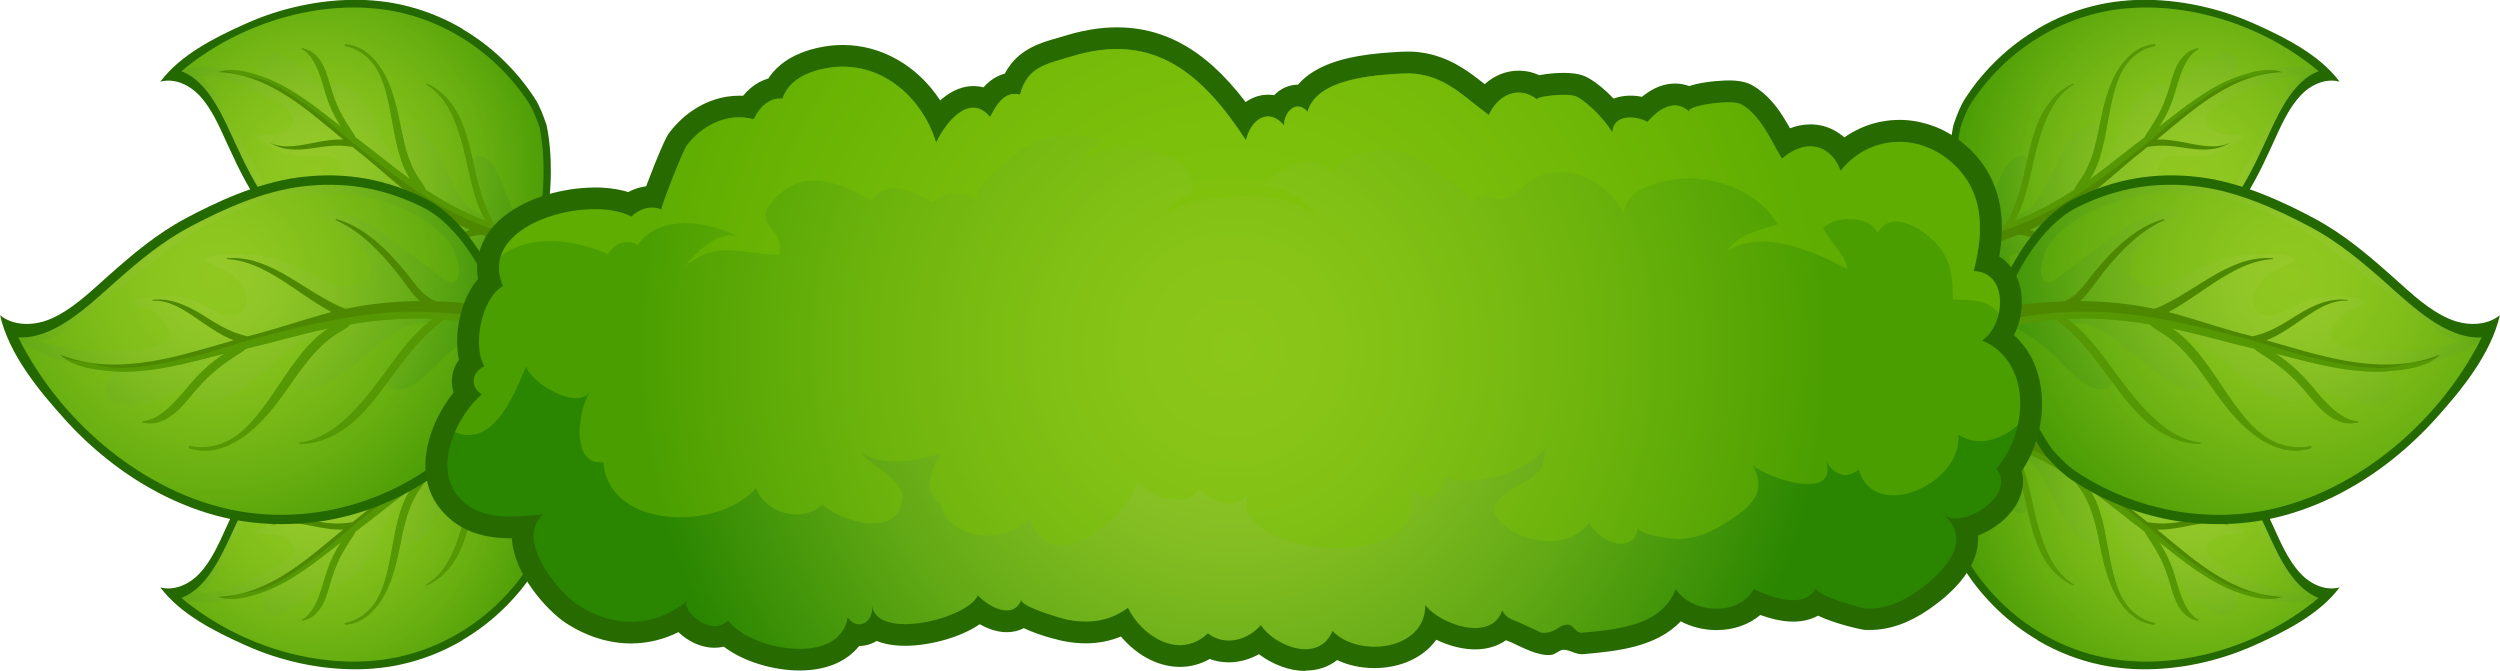 <?xml version="1.0" encoding="UTF-8"?>
<svg xmlns="http://www.w3.org/2000/svg" xmlns:xlink="http://www.w3.org/1999/xlink" viewBox="0 0 500 134.19">
  <defs>
    <style>
      .cls-1 {
        fill: url(#_Áåçûìÿííûé_ãðàäèåíò_127-3);
      }

      .cls-2 {
        fill: #276b00;
      }

      .cls-3 {
        opacity: .41;
      }

      .cls-3, .cls-4, .cls-5 {
        fill: #7bc200;
      }

      .cls-3, .cls-5 {
        mix-blend-mode: screen;
      }

      .cls-6 {
        fill: url(#_Áåçûìÿííûé_ãðàäèåíò_127);
      }

      .cls-7 {
        fill: url(#_Áåçûìÿííûé_ãðàäèåíò_127-5);
      }

      .cls-8 {
        fill: #63b509;
        opacity: .35;
      }

      .cls-8, .cls-4 {
        mix-blend-mode: multiply;
      }

      .cls-9 {
        fill: url(#_Áåçûìÿííûé_ãðàäèåíò_127-7);
      }

      .cls-10 {
        fill: #4e8800;
      }

      .cls-11 {
        isolation: isolate;
      }

      .cls-4, .cls-5 {
        opacity: .23;
      }

      .cls-12 {
        fill: url(#_Áåçûìÿííûé_ãðàäèåíò_127-2);
      }

      .cls-13 {
        fill: url(#_Áåçûìÿííûé_ãðàäèåíò_127-6);
      }

      .cls-14 {
        fill: url(#_Áåçûìÿííûé_ãðàäèåíò_127-4);
      }

      .cls-15 {
        fill: #246800;
      }
    </style>
    <radialGradient id="_Áåçûìÿííûé_ãðàäèåíò_127" data-name="Áåçûìÿííûé ãðàäèåíò 127" cx="767.55" cy="399.12" fx="767.55" fy="399.12" r="36.42" gradientTransform="translate(-245.01 -994.72) rotate(30.48) scale(1.49)" gradientUnits="userSpaceOnUse">
      <stop offset="0" stop-color="#97ca2a"/>
      <stop offset=".17" stop-color="#90c627"/>
      <stop offset=".38" stop-color="#7fbb20"/>
      <stop offset=".63" stop-color="#62a915"/>
      <stop offset=".9" stop-color="#3a9006"/>
      <stop offset="1" stop-color="#2a8600"/>
    </radialGradient>
    <radialGradient id="_Áåçûìÿííûé_ãðàäèåíò_127-2" data-name="Áåçûìÿííûé ãðàäèåíò 127" cx="248.56" cy="-926.72" fx="248.56" fy="-926.72" r="36.42" gradientTransform="translate(-580.67 -967.31) rotate(-30.48) scale(1.49 -1.49)" xlink:href="#_Áåçûìÿííûé_ãðàäèåíò_127"/>
    <radialGradient id="_Áåçûìÿííûé_ãðàäèåíò_127-3" data-name="Áåçûìÿííûé ãðàäèåíò 127" cx="393.09" cy="125.04" fx="393.09" fy="125.04" r="44.55" gradientTransform="translate(-100.96 -199.32) rotate(6.85) scale(1.49)" xlink:href="#_Áåçûìÿííûé_ãðàäèåíò_127"/>
    <radialGradient id="_Áåçûìÿííûé_ãðàäèåíò_127-4" data-name="Áåçûìÿííûé ãðàäèåíò 127" cx="2481.77" cy="-609.69" fx="2481.77" fy="-609.69" r="36.42" gradientTransform="translate(3710.19 -994.72) rotate(149.52) scale(1.49 -1.49)" xlink:href="#_Áåçûìÿííûé_ãðàäèåíò_127"/>
    <radialGradient id="_Áåçûìÿííûé_ãðàäèåíò_127-5" data-name="Áåçûìÿííûé ãðàäèåíò 127" cx="1962.78" cy="-1935.52" fx="1962.78" fy="-1935.52" r="36.42" gradientTransform="translate(4045.86 -967.31) rotate(-149.52) scale(1.49)" xlink:href="#_Áåçûìÿííûé_ãðàäèåíò_127"/>
    <radialGradient id="_Áåçûìÿííûé_ãðàäèåíò_127-6" data-name="Áåçûìÿííûé ãðàäèåíò 127" cx="2367.8" cy="-112.29" fx="2367.8" fy="-112.29" r="44.55" gradientTransform="translate(3566.14 -199.32) rotate(173.15) scale(1.49 -1.49)" xlink:href="#_Áåçûìÿííûé_ãðàäèåíò_127"/>
    <radialGradient id="_Áåçûìÿííûé_ãðàäèåíò_127-7" data-name="Áåçûìÿííûé ãðàäèåíò 127" cx="173.58" cy="65.09" fx="173.58" fy="65.09" r="79.85" gradientTransform="translate(-12.02 -27.21) scale(1.49)" xlink:href="#_Áåçûìÿííûé_ãðàäèåíò_127"/>
  </defs>
  <g class="cls-11">
    <g id="Layer_2" data-name="Layer 2">
      <g id="Layer_1-2" data-name="Layer 1">
        <g>
          <g>
            <path class="cls-15" d="M407.51,128.01c-2.8-1.65-5.42-3.61-7.78-5.85-2.6-2.46-4.86-5.17-6.71-8.06-1.06-1.65-1.67-3.4-2.26-5.09l-.09-.26c-.6-2.99-.88-6.15-.84-9.55.02-2.11.19-4.22.37-6.38.14-1.61-.57-3.17-.86-4.73-4.55-.02-8.73,1.65-12.78,3.63-.99-3.67-1.34-6.99,1.66-9.89,2.2-2.14,5.96-1.15,8.67-.74.84.13,6.47,1.2,7,.67,4.41-4.42,11.36-9.27,17.81-9.61,7.32-.39,13.91,1.21,20.15,4.89l.34.2c6.05,3.64,11.01,9.45,14.23,13.5,3.38,4.26,5.67,8.97,7.72,13.42l.51,1.11c1.49,3.25,2.97,6.76,5.43,9.41,1.95,2.11,5,3.58,7.84,2.79-3.93,5.3-10.78,8.77-16.58,11.38l-.44.2c-.31.14-.62.27-.93.4l-.47.2c-.3.12-.61.25-.92.37l-.48.19c-.3.12-.61.23-.91.34l-.49.18c-.3.11-.61.21-.91.31l-.51.17c-.3.1-.6.19-.9.28l-.52.16c-.3.09-.6.17-.9.25l-.53.15c-.29.08-.59.15-.89.23l-.54.13c-.29.07-.58.13-.88.2l-.55.12c-.26.05-.52.1-.78.15l-.65.13c-.27.05-.54.09-.81.14l-.62.1c-.25.04-.51.07-.76.11l-.67.09c-.25.03-.51.06-.77.09l-.65.07c-.24.02-.48.04-.72.06l-.7.06c-.22.01-.45.03-.67.04l-.75.04c-.22,0-.45.01-.67.02,0,0-.58.01-.73.02-.23,0-.45,0-.67,0h-.73c-.22,0-.43-.02-.65-.02l-.75-.02c-.21-.01-.42-.02-.63-.04,0,0-.62-.04-.75-.05-.21-.02-.42-.04-.63-.06l-.74-.07c-.22-.02-.43-.05-.65-.08,0,0-.58-.07-.7-.09-.27-.04-.53-.08-.79-.12l-.55-.09c-.45-.08-.89-.16-1.33-.26-4.39-.93-8.61-2.58-12.56-4.9Z"/>
            <g>
              <path class="cls-6" d="M391.29,99.11c-.03,3.12.2,6.22.79,9.17.58,1.68,1.16,3.36,2.12,4.86,1.86,2.89,4.1,5.54,6.54,7.84,5.47,5.17,12.34,8.88,19.77,10.45,13.73,2.9,30.69-1.41,43.22-11.86-5.44-2-8.42-9.28-10.81-14.46-2.21-4.78-4.46-9.29-7.64-13.31-3.95-4.99-8.62-10.08-13.98-13.31-5.99-3.61-12.41-5.29-19.72-4.9-6.33.33-13.82,5.7-18.39,10.92-.82.94-1.99,2.23-1.95,3.41.06,1.68.58,3.04.43,4.8-.18,2.14-.36,4.26-.38,6.37Z"/>
              <path class="cls-4" d="M391.29,99.11c-.03,3.12.2,6.22.79,9.17.58,1.68,1.16,3.36,2.12,4.86,1.86,2.89,4.1,5.54,6.54,7.84,5.47,5.17,12.34,8.88,19.77,10.45,13.49,2.85,30.12-1.26,42.58-11.33-3.85.64-7.46.16-11.19-.39-1.69-.25-3.26-.57-4.74-1.34.02.85.31,2.17.08,3.02-.39,1.42-1.3,1.84-2.45,1.68-3.02-.41-7.64-4.87-8.44-5.87-1.48-1.87-2.21-5.13-4.06-6.5.27,1.52,2.25,3.41,1.65,5.19-.97,2.92-5.08-.56-5.88-1.54-2.44-2.96-3.89-7.03-5.67-10.52-1.15-2.27-3.08-3.77-4.8-5.37.64,2.51,2.62,5.69,2.39,8.54-.31,3.82-4.27.81-5.24-.39-2.57-3.17-3.99-7.07-5.99-10.7-.83-1.5-1.91-3.01-3.16-4.08-.82-.7-1.82-.96-2.67-1.58.94,2.42,1.75,4.96,2.26,7.62.29,1.55,1.31,5.72-1.54,4.69-3.12-1.12-4.24-6.46-5.58-9.26-.94-1.95-1.86-3.57-3.13-5.25-.73-.96-3.81-3.26-3.7-.15.06,1.68.58,3.04.43,4.8-.18,2.14-.36,4.26-.38,6.37Z"/>
              <path class="cls-10" d="M431.33,105.9c.18,0,.36.03.54.03,1.55,0,3.13-.25,4.7-.54,3.15-.59,6.7-1.52,9.47-.09-2.42-1.57-5.41-1.59-8.39-1.15-1.6.24-3.2.5-4.78.54-.76.02-1.53,0-2.26-.1-.36-.05-.74-.1-1.12-.15-.11-.08-.21-.17-.31-.25-3.19-2.47-6.19-5.2-9.29-7.78-.46-.38-.93-.75-1.4-1.12.36-.03.73-.06,1.09-.1,2.03-.22,4.06-.63,6.1-1.01,4.01-.76,8.26-1.37,11.91.01.07.02.13-.1.07-.13-3.19-1.74-6.92-1.69-10.68-1.22-2.01.25-4.03.62-6.05.84-.96.11-1.93.19-2.89.22-.45.01-.96.02-1.46-.04-3.31-2.36-6.87-4.37-10.58-6.01,1.86-.65,3.66-1.9,5.44-2.83,4.01-2.09,8.21-3.77,12.42-3.77.12,0,.14-.18.03-.2-3.88-.56-8.01.64-11.87,2.42-.97.45-1.94.93-2.89,1.44-1.04.55-2.07,1.17-3.15,1.54-.8.27-1.58.38-2.36.4-4.88-1.95-10.08-3.47-15.36-4.26-1.94-.29-3.97-.28-5.89-.58-1.41-.22-2.35-.39-3.67.89-1.91,1.86-2.91,5.59-1.23,7.39-.17-.18,3.43-1.99,3.73-2.1,6.76-2.31,13.7-1.35,20,.82.25.5.52.98.77,1.48.47.95.88,1.94,1.25,2.94.77,2.1,1.32,4.31,1.82,6.54,1.02,4.51,1.91,9.18,4.46,12.79,1.33,1.89,3.05,3.42,5.13,4.31.09.04.19-.13.1-.19-3.73-2.18-5.6-6.53-6.88-10.87-1.27-4.27-1.89-8.85-3.39-13-.4-1.1-.87-2.16-1.44-3.15-.05-.08-.1-.16-.15-.24.75.29,1.5.59,2.23.91,3.47,1.51,6.67,3.3,9.79,5.34.28.91,1.04,1.73,1.49,2.42.65,1.01,1.19,2.1,1.64,3.25.89,2.27,1.42,4.73,1.9,7.2.93,4.75,2.07,9.46,5.05,12.93,1.55,1.81,3.47,3.06,5.9,3.29.18.02.28-.33.1-.36-2.17-.42-4.1-1.69-5.47-3.4-1.41-1.75-2.21-4.01-2.8-6.31-1.21-4.66-1.55-9.72-3.28-14.13-.39-.99-.89-1.91-1.43-2.8.11.08.22.15.33.23,3.62,2.58,7.02,5.49,10.6,8.13.28.63.71,1.18,1.07,1.74.49.75.96,1.52,1.41,2.3.94,1.63,1.69,3.41,2.27,5.27.57,1.83,1.01,3.76,1.91,5.4.45.81,1.01,1.5,1.69,2.07.69.58,1.43.84,2.31,1.05.12.03.19-.16.09-.21-1.67-.82-2.69-2.83-3.39-4.61-.7-1.76-1.12-3.66-1.75-5.46-.59-1.69-1.35-3.29-2.27-4.76-.14-.23-.31-.45-.46-.68,2.43,1.84,4.77,3.8,7.29,5.51,2.71,1.85,5.56,3.55,8.7,4.6,2.46.82,5.86,1.88,8.65.82-4.7-.17-8.69-1.72-12.54-3.99-4.53-2.66-8.47-6.19-12.54-9.51Z"/>
              <path class="cls-8" d="M430.91,106.47c-.76-.65-1.52-1.29-2.3-1.91-7.46-5.94-15.16-11.86-24.06-15.43-6.48-2.6-13.24-4.43-20.69-3.49-2.48.31-4.46,1.33-6.69.25-.07-.03-.13-.09-.2-.13-.55,1.66-.52,3.45.5,4.54-.17-.18,3.43-1.99,3.73-2.1,6.76-2.31,13.7-1.35,20,.82.25.5.52.98.77,1.48.47.95.88,1.94,1.25,2.94.77,2.1,1.32,4.31,1.82,6.54,1.02,4.51,1.91,9.18,4.46,12.79,1.33,1.89,3.05,3.42,5.13,4.31.09.04.19-.13.1-.19-3.73-2.18-5.6-6.53-6.88-10.87-1.27-4.27-1.89-8.85-3.39-13-.4-1.1-.87-2.16-1.44-3.15-.05-.08-.1-.16-.15-.24.75.29,1.5.59,2.23.91,3.47,1.51,6.67,3.3,9.79,5.34.28.91,1.04,1.73,1.49,2.42.65,1.01,1.19,2.1,1.64,3.25.89,2.27,1.42,4.73,1.9,7.2.93,4.75,2.07,9.46,5.05,12.93,1.55,1.81,3.47,3.06,5.9,3.29.18.02.28-.33.1-.36-2.17-.42-4.1-1.69-5.47-3.4-1.41-1.75-2.21-4.01-2.8-6.31-1.21-4.66-1.55-9.72-3.28-14.13-.39-.99-.89-1.91-1.43-2.8.11.08.22.15.33.23,3.62,2.58,7.02,5.49,10.6,8.13.28.63.71,1.18,1.07,1.74.49.75.96,1.52,1.41,2.3.94,1.63,1.69,3.41,2.27,5.27.57,1.83,1.01,3.76,1.91,5.4.45.81,1.01,1.5,1.69,2.07.69.58,1.43.84,2.31,1.05.12.03.19-.16.09-.21-1.67-.82-2.69-2.83-3.39-4.61-.7-1.76-1.12-3.66-1.75-5.46-.59-1.69-1.35-3.29-2.27-4.76-.14-.23-.31-.45-.46-.68,2.43,1.84,4.77,3.8,7.29,5.51,2.71,1.85,5.56,3.55,8.7,4.6,2.46.82,5.86,1.88,8.65.82-1.6.61-4.1-.63-5.62-.82-1.72-.22-3.22-.6-4.79-1.33-3.36-1.55-6.35-3.79-9.31-5.99-1.99-1.49-3.87-3.16-5.78-4.79Z"/>
              <path class="cls-5" d="M442.3,111.67c1.87,1.86,4.79,2.94,7.13,4.04,3.13,1.47,7.27,3.11,10.95,2.91-2.71-1.14-4.36-5.62-5.73-8.21-2.38-4.5-5.05-8.77-7.4-13.31-2.5-4.83-5.79-8.55-9.44-12.28-4.82-4.91-11.63-8.3-18.51-9.3-3.65-.53-7.23-.71-11.05.47-1.92.59-3.58,1.21-4.93,2.95-.87,1.11-2.29,2.9-1.01,3.94.73.59,3.32-.39,4.11-.55,2.72-.53,5.45-1.31,8.17-1.95,3.43-.81,9.39-1.64,12.12.61-.39.41-1.08.43-1.62.51-1.91.3-3.9.85-5.78,1.59-2.13.83-5.1,2.76-3.74,5.24,1.9,3.48,7.49,2.61,10.96,2.38,2.77-.19,5.37.41,7.86,1.28,2.13.74,5.42,1.76,6.65,3.88-2.18.31-4.21-.31-6.44.77-1.91.92-3.74,3.02-2.34,4.93,1.48,2.02,5.96.65,8.23.99,2.07.31,3.96,1.07,5.73,2.08.89.51,2.3,1.06,2.63,2.14-1.46.33-2.84-.23-4.42.24-2.73.82-4.21,2.56-2.13,4.63Z"/>
            </g>
          </g>
          <g>
            <path class="cls-15" d="M407.51,5.81c-2.8,1.65-5.42,3.61-7.78,5.85-2.6,2.46-4.86,5.17-6.71,8.06-1.06,1.65-1.67,3.4-2.26,5.09l-.09.27c-.6,2.99-.88,6.15-.84,9.54.02,2.11.19,4.22.37,6.38.14,1.61-.57,3.17-.86,4.73-4.55.01-8.73-1.65-12.78-3.63-.99,3.67-1.34,6.99,1.66,9.89,2.2,2.14,5.96,1.15,8.67.74.84-.13,6.47-1.2,7-.67,4.41,4.42,11.36,9.27,17.81,9.61,7.32.39,13.91-1.21,20.15-4.89l.34-.2c6.05-3.64,11.01-9.45,14.23-13.5,3.38-4.26,5.67-8.96,7.72-13.42l.51-1.11c1.49-3.25,2.97-6.76,5.43-9.42,1.95-2.11,5-3.58,7.84-2.79-3.93-5.3-10.78-8.77-16.58-11.38l-.44-.2c-.31-.14-.62-.27-.93-.4l-.47-.2c-.3-.12-.61-.25-.92-.37l-.48-.19c-.3-.12-.61-.23-.91-.34l-.49-.18c-.3-.11-.61-.21-.91-.31l-.51-.17c-.3-.1-.6-.19-.9-.28l-.52-.16c-.3-.09-.6-.17-.9-.25l-.53-.15c-.29-.08-.59-.15-.89-.22l-.54-.13c-.29-.07-.58-.14-.88-.2l-.55-.12c-.26-.06-.52-.1-.78-.16l-.65-.12c-.27-.05-.54-.09-.81-.14l-.62-.1c-.25-.04-.51-.07-.76-.11l-.67-.09c-.25-.03-.51-.06-.77-.09l-.65-.07c-.24-.02-.48-.04-.72-.06l-.7-.06c-.22-.02-.45-.03-.67-.04l-.75-.04c-.22-.01-.45-.01-.67-.02,0,0-.58-.02-.73-.02-.23,0-.45,0-.67,0h-.73c-.22,0-.43.02-.65.02l-.75.02c-.21.01-.42.02-.63.04,0,0-.62.04-.75.05-.21.02-.42.04-.63.06l-.74.07c-.22.02-.43.05-.65.08,0,0-.58.07-.7.09-.27.04-.53.08-.79.12l-.55.09c-.45.08-.89.16-1.33.26-4.39.93-8.61,2.58-12.56,4.9Z"/>
            <g>
              <path class="cls-12" d="M391.29,34.71c-.03-3.12.2-6.22.79-9.17.58-1.68,1.16-3.36,2.12-4.86,1.86-2.89,4.1-5.54,6.54-7.84,5.47-5.17,12.34-8.88,19.77-10.45,13.73-2.9,30.69,1.41,43.22,11.86-5.44,2-8.42,9.28-10.81,14.46-2.21,4.78-4.46,9.29-7.64,13.31-3.95,4.99-8.62,10.08-13.98,13.31-5.99,3.61-12.41,5.29-19.72,4.9-6.33-.33-13.82-5.7-18.39-10.92-.82-.94-1.99-2.23-1.95-3.41.06-1.68.58-3.04.43-4.8-.18-2.13-.36-4.25-.38-6.37Z"/>
              <path class="cls-4" d="M391.29,34.71c-.03-3.12.2-6.22.79-9.17.58-1.68,1.16-3.36,2.12-4.86,1.86-2.89,4.1-5.54,6.54-7.84,5.47-5.17,12.34-8.88,19.77-10.45,13.49-2.85,30.12,1.26,42.58,11.33-3.85-.64-7.46-.16-11.19.39-1.69.25-3.26.57-4.74,1.34.02-.85.31-2.17.08-3.02-.39-1.42-1.3-1.84-2.45-1.68-3.02.41-7.64,4.87-8.44,5.87-1.48,1.87-2.21,5.13-4.06,6.5.27-1.52,2.25-3.4,1.65-5.19-.97-2.92-5.08.56-5.88,1.54-2.44,2.96-3.89,7.03-5.67,10.52-1.15,2.27-3.08,3.77-4.8,5.37.64-2.51,2.62-5.69,2.39-8.54-.31-3.82-4.27-.81-5.24.39-2.57,3.17-3.99,7.07-5.99,10.7-.83,1.5-1.91,3.01-3.16,4.08-.82.7-1.82.96-2.67,1.58.94-2.42,1.75-4.96,2.26-7.62.29-1.55,1.31-5.72-1.54-4.69-3.12,1.12-4.24,6.46-5.58,9.26-.94,1.95-1.86,3.57-3.13,5.24-.73.96-3.81,3.27-3.7.15.06-1.68.58-3.04.43-4.8-.18-2.13-.36-4.25-.38-6.37Z"/>
              <path class="cls-10" d="M431.33,27.92c.18-.01.36-.03.54-.03,1.55,0,3.13.25,4.7.54,3.15.59,6.7,1.52,9.47.09-2.42,1.58-5.41,1.59-8.39,1.15-1.6-.24-3.2-.5-4.78-.54-.76-.02-1.53,0-2.26.1-.36.05-.74.1-1.12.15-.11.08-.21.17-.31.25-3.19,2.47-6.19,5.21-9.29,7.78-.46.38-.93.75-1.4,1.12.36.03.73.06,1.09.1,2.03.22,4.06.63,6.1,1.01,4.01.76,8.26,1.37,11.91-.01-3.12,1.87-6.85,1.82-10.61,1.35-2.01-.25-4.03-.62-6.05-.84-.96-.11-1.93-.19-2.89-.22-.45-.01-.96-.01-1.46.04-3.31,2.36-6.87,4.37-10.58,6.01,1.86.65,3.66,1.9,5.44,2.83,4.01,2.09,8.21,3.77,12.42,3.77.12,0,.14.18.03.2-3.88.56-8.01-.64-11.87-2.42-.97-.45-1.94-.93-2.89-1.44-1.04-.55-2.07-1.17-3.15-1.54-.8-.27-1.58-.38-2.36-.4-4.88,1.95-10.08,3.47-15.36,4.26-1.94.29-3.97.28-5.89.58-1.41.22-2.35.39-3.67-.89-1.91-1.86-2.91-5.59-1.23-7.39-.17.18,3.43,1.99,3.73,2.1,6.76,2.3,13.7,1.35,20-.82.25-.5.52-.98.77-1.49.47-.95.88-1.94,1.25-2.95.77-2.09,1.32-4.31,1.82-6.54,1.02-4.51,1.91-9.17,4.46-12.79,1.33-1.89,3.05-3.42,5.13-4.31.09-.04.19.14.1.19-3.73,2.18-5.6,6.53-6.88,10.87-1.27,4.27-1.89,8.85-3.39,13-.4,1.1-.87,2.16-1.44,3.15-.05.08-.1.16-.15.24.75-.29,1.5-.59,2.23-.91,3.47-1.51,6.67-3.3,9.79-5.34.28-.91,1.04-1.73,1.49-2.42.65-1.01,1.19-2.1,1.64-3.25.89-2.27,1.42-4.73,1.9-7.2.93-4.75,2.07-9.46,5.05-12.93,1.55-1.81,3.47-3.06,5.9-3.29.18-.02.28.33.1.36-2.17.42-4.1,1.69-5.47,3.4-1.41,1.75-2.21,4.01-2.8,6.31-1.21,4.66-1.55,9.72-3.28,14.12-.39.99-.89,1.92-1.43,2.8.11-.08.22-.15.33-.23,3.62-2.59,7.02-5.49,10.6-8.13.28-.63.71-1.18,1.07-1.73.49-.75.96-1.52,1.41-2.3.94-1.63,1.69-3.41,2.27-5.27.57-1.83,1.01-3.76,1.91-5.4.45-.81,1.01-1.5,1.69-2.07.69-.59,1.43-.84,2.31-1.06.12-.03.19.16.09.21-1.67.82-2.69,2.83-3.39,4.61-.7,1.76-1.12,3.66-1.75,5.46-.59,1.69-1.35,3.29-2.27,4.76-.14.23-.31.45-.46.68,2.43-1.84,4.77-3.8,7.29-5.51,2.71-1.85,5.56-3.55,8.7-4.6,2.46-.82,5.86-1.88,8.65-.82-4.7.17-8.69,1.72-12.54,3.99-4.53,2.65-8.47,6.19-12.54,9.51Z"/>
              <path class="cls-8" d="M430.91,27.35c-.76.65-1.52,1.29-2.3,1.91-7.46,5.95-15.16,11.86-24.06,15.43-6.48,2.6-13.24,4.43-20.69,3.49-2.48-.32-4.46-1.33-6.69-.25-.07.03-.13.09-.2.13-.55-1.66-.52-3.45.5-4.54-.17.18,3.43,1.99,3.73,2.1,6.76,2.3,13.7,1.35,20-.82.25-.5.52-.98.77-1.49.47-.95.88-1.94,1.25-2.95.77-2.09,1.32-4.31,1.82-6.54,1.02-4.51,1.91-9.17,4.46-12.79,1.33-1.89,3.05-3.42,5.13-4.31.09-.04.19.14.1.19-3.73,2.18-5.6,6.53-6.88,10.87-1.27,4.27-1.89,8.85-3.39,13-.4,1.1-.87,2.16-1.44,3.15-.05.08-.1.16-.15.24.75-.29,1.5-.59,2.23-.91,3.47-1.51,6.67-3.3,9.79-5.34.28-.91,1.04-1.73,1.49-2.42.65-1.01,1.19-2.1,1.64-3.25.89-2.27,1.42-4.73,1.9-7.2.93-4.75,2.07-9.46,5.05-12.93,1.55-1.81,3.47-3.06,5.9-3.29.18-.02.28.33.1.36-2.17.42-4.1,1.69-5.47,3.4-1.41,1.75-2.21,4.01-2.8,6.31-1.21,4.66-1.55,9.72-3.28,14.12-.39.99-.89,1.92-1.43,2.8.11-.08.22-.15.33-.23,3.62-2.59,7.02-5.49,10.6-8.13.28-.63.71-1.18,1.07-1.73.49-.75.96-1.52,1.41-2.3.94-1.63,1.69-3.41,2.27-5.27.57-1.83,1.01-3.76,1.91-5.4.45-.81,1.01-1.5,1.69-2.07.69-.59,1.43-.84,2.31-1.06.12-.03.19.16.09.21-1.67.82-2.69,2.83-3.39,4.61-.7,1.76-1.12,3.66-1.75,5.46-.59,1.69-1.35,3.29-2.27,4.76-.14.23-.31.45-.46.68,2.43-1.84,4.77-3.8,7.29-5.51,2.71-1.85,5.56-3.55,8.7-4.6,2.46-.82,5.86-1.88,8.65-.82-1.6-.61-4.1.63-5.62.82-1.72.21-3.22.6-4.79,1.33-3.36,1.55-6.35,3.79-9.31,5.99-1.99,1.49-3.87,3.16-5.78,4.79Z"/>
              <path class="cls-5" d="M442.3,22.14c1.87-1.86,4.79-2.94,7.13-4.04,3.13-1.47,7.27-3.11,10.95-2.91-2.71,1.14-4.36,5.63-5.73,8.21-2.38,4.5-5.05,8.77-7.4,13.31-2.5,4.83-5.79,8.55-9.44,12.28-4.82,4.91-11.63,8.3-18.51,9.3-3.65.53-7.23.71-11.05-.47-1.92-.59-3.58-1.21-4.93-2.95-.87-1.11-2.29-2.9-1.01-3.93.73-.59,3.32.39,4.11.55,2.72.53,5.45,1.31,8.17,1.95,3.43.8,9.39,1.64,12.12-.62-.39-.4-1.08-.43-1.62-.51-1.91-.3-3.9-.85-5.78-1.59-2.13-.83-5.1-2.76-3.74-5.24,1.9-3.48,7.49-2.61,10.96-2.38,2.77.19,5.37-.41,7.86-1.28,2.13-.74,5.42-1.76,6.65-3.88-2.18-.31-4.21.31-6.44-.77-1.91-.92-3.74-3.02-2.34-4.93,1.48-2.02,5.96-.65,8.23-.99,2.07-.31,3.96-1.07,5.73-2.08.89-.51,2.3-1.06,2.63-2.14-1.46-.33-2.84.23-4.42-.24-2.73-.82-4.21-2.55-2.13-4.63Z"/>
            </g>
          </g>
          <g>
            <path class="cls-15" d="M437.45,104.49c-3.95-.47-7.85-1.4-11.59-2.74-4.12-1.48-7.98-3.41-11.48-5.74-2-1.33-3.54-2.99-5.03-4.6l-.23-.25c-2.14-3.06-3.99-6.47-5.62-10.29-1.01-2.38-1.86-4.83-2.71-7.34-.63-1.87-2.2-3.28-3.29-4.88-5.1,2.21-8.97,6.13-12.54,10.33-2.91-3.63-4.92-7.17-2.99-11.9,1.42-3.48,6.11-4.21,9.36-5.08,1.01-.27,7.84-1.82,8.18-2.68,2.77-7.12,8.19-15.97,15.24-19.51,8.01-4.02,16.18-5.46,24.98-4.4l.48.06c8.56,1.11,16.98,5.19,22.56,8.16,5.87,3.12,10.74,7.27,15.23,11.25l1.11.99c3.26,2.91,6.64,6.12,10.7,7.89,3.22,1.4,7.36,1.55,10.16-.72-1.8,7.87-7.79,15.11-13,20.88l-.4.44c-.28.31-.56.61-.85.9l-.43.45c-.28.29-.56.57-.85.86l-.45.44c-.28.28-.57.55-.86.83l-.47.44c-.29.27-.58.53-.86.79l-.49.44c-.29.25-.58.51-.87.75l-.5.43c-.29.25-.58.48-.88.72l-.52.42c-.29.23-.59.46-.88.69l-.54.41c-.29.22-.59.44-.88.65l-.56.41c-.26.19-.53.37-.8.56l-.67.46c-.28.19-.56.37-.84.55l-.64.42c-.27.17-.53.33-.8.49l-.7.43c-.27.16-.54.32-.82.47l-.7.4c-.26.15-.52.28-.78.43l-.75.41c-.24.13-.49.25-.73.37l-.82.41c-.25.12-.5.24-.75.35,0,0-.64.3-.81.38-.25.11-.5.22-.75.33l-.82.35c-.25.1-.49.2-.73.29l-.85.34c-.24.09-.48.18-.73.27,0,0-.71.26-.86.31-.24.08-.49.16-.73.24l-.87.29c-.26.08-.52.15-.77.23,0,0-.69.2-.83.24-.32.09-.63.17-.95.25l-.66.17c-.54.13-1.08.25-1.61.36-5.37,1.11-10.91,1.33-16.48.66Z"/>
            <g>
              <path class="cls-1" d="M405.11,80.05c1.5,3.51,3.27,6.87,5.38,9.89,1.48,1.59,2.95,3.2,4.77,4.41,3.5,2.33,7.31,4.2,11.17,5.58,8.66,3.11,18.19,3.91,27.28,2.02,16.81-3.48,33.72-16.62,42.64-34.48-7.07.43-13.98-6.27-19.2-10.91-4.82-4.28-9.54-8.22-15.08-11.17-6.87-3.65-14.61-7.08-22.2-8.06-8.49-1.1-16.5.16-24.52,4.18-6.93,3.48-12.7,13.16-15.26,21.26-.46,1.45-1.13,3.47-.51,4.77.89,1.86,2.14,3.12,2.84,5.17.84,2.48,1.69,4.94,2.7,7.32Z"/>
              <path class="cls-4" d="M405.11,80.05c1.5,3.51,3.27,6.87,5.38,9.89,1.48,1.59,2.95,3.2,4.77,4.41,3.5,2.33,7.31,4.2,11.17,5.58,8.66,3.11,18.19,3.91,27.28,2.02,16.53-3.42,33.14-16.18,42.18-33.57-4,2.6-8.29,3.83-12.73,5.05-2.02.55-3.93.96-5.97.82.44.94,1.41,2.28,1.57,3.34.26,1.78-.56,2.7-1.92,3.09-3.59,1.02-10.96-1.71-12.34-2.44-2.58-1.37-4.99-4.66-7.74-5.29,1.04,1.57,4.19,2.71,4.4,5.01.34,3.75-5.97,1.86-7.36,1.16-4.19-2.12-7.81-5.97-11.51-9.02-2.41-1.98-5.3-2.71-8.01-3.66,1.95,2.5,5.73,5.09,6.87,8.4,1.53,4.44-4.39,3.01-6.06,2.14-4.43-2.3-7.94-5.97-11.96-9.05-1.66-1.27-3.61-2.44-5.54-3.02-1.26-.38-2.51-.18-3.77-.46,2.24,2.26,4.4,4.71,6.27,7.43,1.09,1.59,4.28,5.76.57,6.02-4.05.27-7.91-5.16-10.79-7.64-2.01-1.73-3.83-3.09-6.09-4.34-1.28-.71-5.87-1.79-4.22,1.65.89,1.86,2.14,3.12,2.84,5.17.84,2.48,1.69,4.94,2.7,7.32Z"/>
              <path class="cls-10" d="M453.31,68.03c.2-.08.41-.15.61-.23,1.75-.75,3.39-1.82,5-2.91,3.24-2.2,6.77-4.98,10.57-4.75.08,0,.09-.16.01-.17-3.5-.42-6.86,1.04-9.98,2.99-1.67,1.05-3.34,2.12-5.09,2.95-.84.4-1.71.75-2.59.99-.43.12-.88.25-1.33.37-.16-.04-.32-.08-.47-.12-4.77-1.2-9.48-2.8-14.23-4.17-.7-.2-1.41-.39-2.12-.57.4-.21.79-.42,1.17-.64,2.16-1.25,4.24-2.7,6.33-4.12,4.12-2.81,8.59-5.59,13.36-5.82.08,0,.1-.17.02-.18-4.43-.39-8.59,1.49-12.57,3.87-2.14,1.27-4.22,2.67-6.37,3.91-1.03.59-2.07,1.16-3.13,1.66-.49.23-1.07.49-1.66.67-4.86-1.02-9.84-1.53-14.81-1.54,1.77-1.64,3.17-3.93,4.71-5.84,3.47-4.31,7.36-8.26,12.07-10.32.13-.06.07-.27-.06-.24-4.63,1.27-8.67,4.64-12.11,8.53-.87.98-1.71,1.99-2.53,3.03-.9,1.12-1.75,2.33-2.78,3.27-.76.7-1.58,1.2-2.45,1.61-6.43.21-13,1.05-19.31,2.76-2.32.63-4.59,1.63-6.88,2.24-1.69.45-2.83.72-3.67,2.8-1.24,3.02-.53,7.69,2.25,8.89-.27-.12,2.87-3.92,3.15-4.18,6.45-5.9,14.69-8.23,22.82-8.88.52.44,1.06.85,1.59,1.29.99.83,1.93,1.74,2.84,2.69,1.89,1.97,3.59,4.19,5.25,6.43,3.36,4.55,6.64,9.35,11.27,12.15,2.42,1.47,5.09,2.33,7.87,2.32.12,0,.14-.25.02-.26-5.25-.62-9.47-4.58-13.04-8.81-3.51-4.17-6.45-8.99-10.18-12.91-.99-1.04-2.04-1.99-3.15-2.82-.09-.07-.19-.13-.28-.2.99-.04,1.97-.07,2.95-.07,4.62,0,9.09.43,13.59,1.18.77.88,2.02,1.43,2.86,1.99,1.23.81,2.36,1.77,3.43,2.84,2.11,2.12,3.91,4.61,5.66,7.14,3.38,4.87,6.97,9.59,12.01,12.02,2.63,1.27,5.38,1.73,8.22.79.21-.07.16-.5-.06-.45-2.63.59-5.42.12-7.81-1.13-2.43-1.27-4.44-3.41-6.23-5.7-3.63-4.63-6.49-10.13-10.61-14.22-.92-.92-1.93-1.71-2.97-2.43.16.03.32.06.49.09,5.32,1.12,10.56,2.71,15.87,3.92.62.57,1.37.98,2.05,1.42.92.6,1.82,1.24,2.71,1.89,1.85,1.37,3.56,2.99,5.12,4.79,1.54,1.77,2.97,3.72,4.79,5.12.89.69,1.87,1.19,2.91,1.5,1.06.32,2.01.24,3.11.05.15-.02.14-.27,0-.27-2.27-.1-4.4-1.85-6.06-3.5-1.64-1.63-3.06-3.55-4.65-5.26-1.49-1.6-3.13-3.02-4.87-4.22-.28-.19-.56-.36-.85-.53,3.62.87,7.21,1.91,10.87,2.6,3.95.74,7.97,1.26,12.01.89,3.16-.29,7.49-.77,10.09-3.31-5.36,2.12-10.58,2.33-16.01,1.68-6.37-.76-12.53-2.78-18.71-4.51Z"/>
              <path class="cls-8" d="M453.12,68.87c-1.17-.35-2.34-.7-3.51-1.01-11.28-3.01-22.81-5.86-34.53-5.5-8.54.26-17.01,1.52-24.9,6.23-2.63,1.57-4.35,3.68-7.38,3.56-.1,0-.19-.03-.28-.05.19,2.13,1.1,4.12,2.78,4.85-.27-.12,2.87-3.92,3.15-4.18,6.45-5.9,14.69-8.23,22.82-8.88.52.44,1.06.85,1.59,1.29.99.83,1.93,1.74,2.84,2.69,1.89,1.97,3.59,4.19,5.25,6.43,3.36,4.55,6.64,9.35,11.27,12.15,2.42,1.47,5.09,2.33,7.87,2.32.12,0,.14-.25.02-.26-5.25-.62-9.47-4.58-13.04-8.81-3.51-4.17-6.45-8.99-10.18-12.91-.99-1.04-2.04-1.99-3.15-2.82-.09-.07-.19-.13-.28-.2.99-.04,1.97-.07,2.95-.07,4.62,0,9.09.43,13.59,1.18.77.88,2.02,1.43,2.86,1.99,1.23.81,2.36,1.77,3.43,2.84,2.11,2.12,3.91,4.61,5.66,7.14,3.38,4.87,6.97,9.59,12.01,12.02,2.63,1.27,5.38,1.73,8.22.79.21-.07.16-.5-.06-.45-2.63.59-5.42.12-7.81-1.13-2.43-1.27-4.44-3.41-6.23-5.7-3.63-4.63-6.49-10.13-10.61-14.22-.92-.92-1.93-1.71-2.97-2.43.16.03.32.06.49.09,5.32,1.12,10.56,2.71,15.87,3.92.62.57,1.37.98,2.05,1.42.92.6,1.82,1.24,2.71,1.89,1.85,1.37,3.56,2.99,5.12,4.79,1.54,1.77,2.97,3.72,4.79,5.12.89.69,1.87,1.19,2.91,1.5,1.06.32,2.01.24,3.11.05.15-.02.14-.27,0-.27-2.27-.1-4.4-1.85-6.06-3.5-1.64-1.63-3.06-3.55-4.65-5.26-1.49-1.6-3.13-3.02-4.87-4.22-.28-.19-.56-.36-.85-.53,3.62.87,7.21,1.91,10.87,2.6,3.95.74,7.97,1.26,12.01.89,3.16-.29,7.49-.77,10.09-3.31-1.49,1.46-4.9,1.3-6.7,1.83-2.03.6-3.9.9-6.01.86-4.53-.09-8.97-1.13-13.37-2.15-2.97-.68-5.9-1.64-8.83-2.53Z"/>
              <path class="cls-5" d="M468.44,69.12c3.01,1.17,6.81.95,9.97,1.03,4.23.11,9.67-.08,13.7-2.11-3.6.05-7.64-4.16-10.45-6.39-4.88-3.88-9.96-7.36-14.82-11.29-5.17-4.19-10.67-6.75-16.59-9.13-7.81-3.14-17.11-3.6-25.31-1.35-4.35,1.2-8.45,2.75-12.16,5.95-1.86,1.6-3.42,3.11-4.08,5.73-.43,1.67-1.14,4.37.8,4.91,1.1.3,3.53-2.07,4.33-2.63,2.79-1.93,5.47-4.14,8.2-6.19,3.46-2.59,9.73-6.44,13.89-5.25-.24.65-1.01,1.01-1.56,1.36-1.99,1.27-3.95,2.87-5.7,4.61-1.98,1.98-4.36,5.59-1.62,7.71,3.84,2.97,9.68-.74,13.45-2.71,3.01-1.56,6.22-2.17,9.44-2.42,2.75-.21,6.94-.69,9.35,1.09-2.29,1.41-4.87,1.72-6.84,4.02-1.69,1.97-2.71,5.22-.2,6.68,2.65,1.54,7-2.19,9.71-2.93,2.47-.67,4.97-.74,7.44-.47,1.24.14,3.1.06,4,1.12-1.47,1.08-3.3,1.13-4.83,2.43-2.66,2.26-3.47,4.93-.11,6.23Z"/>
            </g>
          </g>
          <g>
            <path class="cls-15" d="M92.49,128.01c2.8-1.65,5.42-3.61,7.78-5.85,2.6-2.46,4.86-5.17,6.71-8.06,1.06-1.65,1.67-3.4,2.26-5.09l.09-.26c.6-2.99.87-6.15.84-9.55-.02-2.11-.19-4.22-.37-6.38-.14-1.61.57-3.17.86-4.73,4.55-.02,8.73,1.65,12.78,3.63.99-3.67,1.34-6.99-1.66-9.89-2.2-2.14-5.95-1.15-8.67-.74-.85.13-6.47,1.2-7,.67-4.41-4.42-11.36-9.27-17.81-9.61-7.32-.39-13.91,1.21-20.15,4.89l-.34.2c-6.05,3.64-11.01,9.45-14.23,13.5-3.38,4.26-5.67,8.97-7.72,13.42l-.51,1.11c-1.49,3.25-2.97,6.76-5.43,9.41-1.96,2.11-5,3.58-7.85,2.79,3.93,5.3,10.79,8.77,16.58,11.38l.44.2c.32.14.62.27.93.4l.47.2c.3.12.61.25.91.37l.48.19c.3.12.61.23.91.34l.49.18c.3.11.61.21.91.31l.51.17c.3.1.6.19.9.28l.52.16c.3.09.6.17.9.25l.53.15c.29.08.59.15.89.23l.54.13c.29.07.58.13.88.2l.56.12c.26.05.52.1.78.15l.65.13c.27.05.54.09.81.14l.62.1c.25.04.51.07.76.11l.67.09c.26.03.51.06.77.09l.65.07c.25.02.48.04.72.06l.7.06c.22.01.45.03.67.04l.75.04c.22,0,.45.01.67.02,0,0,.58.01.73.02.23,0,.45,0,.67,0h.73c.22,0,.43-.02.65-.02l.75-.02c.21-.01.42-.02.63-.04,0,0,.62-.04.75-.05.21-.02.42-.04.63-.06l.74-.07c.22-.02.43-.05.65-.08,0,0,.58-.07.7-.09.26-.04.52-.08.79-.12l.55-.09c.45-.08.89-.16,1.33-.26,4.39-.93,8.61-2.58,12.56-4.9Z"/>
            <g>
              <path class="cls-14" d="M108.71,99.11c.03,3.12-.2,6.22-.79,9.17-.59,1.68-1.16,3.36-2.12,4.86-1.86,2.89-4.1,5.54-6.54,7.84-5.47,5.17-12.34,8.88-19.77,10.45-13.73,2.9-30.7-1.41-43.22-11.86,5.43-2,8.42-9.28,10.81-14.46,2.21-4.78,4.46-9.29,7.64-13.31,3.95-4.99,8.62-10.08,13.98-13.31,5.99-3.61,12.41-5.29,19.72-4.9,6.33.33,13.82,5.7,18.39,10.92.82.94,1.99,2.23,1.95,3.41-.06,1.68-.58,3.04-.43,4.8.19,2.14.36,4.26.38,6.37Z"/>
              <path class="cls-4" d="M108.71,99.11c.03,3.12-.2,6.22-.79,9.17-.59,1.68-1.16,3.36-2.12,4.86-1.86,2.89-4.1,5.54-6.54,7.84-5.47,5.17-12.34,8.88-19.77,10.45-13.5,2.85-30.12-1.26-42.58-11.33,3.85.64,7.46.16,11.19-.39,1.69-.25,3.26-.57,4.74-1.34-.02.85-.31,2.17-.08,3.02.39,1.42,1.3,1.84,2.45,1.68,3.02-.41,7.65-4.87,8.44-5.87,1.48-1.87,2.21-5.13,4.06-6.5-.27,1.52-2.25,3.41-1.65,5.19.97,2.92,5.08-.56,5.89-1.54,2.44-2.96,3.89-7.03,5.66-10.52,1.15-2.27,3.08-3.77,4.8-5.37-.64,2.51-2.62,5.69-2.39,8.54.31,3.82,4.27.81,5.24-.39,2.57-3.17,3.99-7.07,5.99-10.7.83-1.5,1.91-3.01,3.16-4.08.82-.7,1.82-.96,2.67-1.58-.94,2.42-1.75,4.96-2.26,7.62-.29,1.55-1.31,5.72,1.54,4.69,3.12-1.12,4.24-6.46,5.58-9.26.94-1.95,1.86-3.57,3.13-5.25.73-.96,3.81-3.26,3.7-.15-.06,1.68-.58,3.04-.43,4.8.19,2.14.36,4.26.38,6.37Z"/>
              <path class="cls-10" d="M68.67,105.9c-.18,0-.36.03-.54.03-1.55,0-3.13-.25-4.7-.54-3.15-.59-6.7-1.52-9.46-.09,2.42-1.57,5.41-1.59,8.38-1.15,1.6.24,3.2.5,4.78.54.76.02,1.53,0,2.26-.1.36-.05.74-.1,1.12-.15.11-.08.21-.17.31-.25,3.19-2.47,6.19-5.2,9.29-7.78.46-.38.93-.75,1.4-1.12-.36-.03-.73-.06-1.09-.1-2.03-.22-4.06-.63-6.09-1.01-4.01-.76-8.27-1.37-11.91.01-.07.02-.13-.1-.07-.13,3.19-1.74,6.92-1.69,10.68-1.22,2.01.25,4.03.62,6.05.84.97.11,1.93.19,2.89.22.45.01.96.02,1.46-.04,3.31-2.36,6.87-4.37,10.58-6.01-1.86-.65-3.66-1.9-5.44-2.83-4.01-2.09-8.21-3.77-12.42-3.77-.12,0-.14-.18-.03-.2,3.88-.56,8.01.64,11.87,2.42.97.45,1.94.93,2.89,1.44,1.04.55,2.07,1.17,3.15,1.54.8.27,1.58.38,2.36.4,4.88-1.95,10.08-3.47,15.36-4.26,1.94-.29,3.97-.28,5.89-.58,1.41-.22,2.35-.39,3.67.89,1.91,1.86,2.91,5.59,1.23,7.39.16-.18-3.43-1.99-3.73-2.1-6.77-2.31-13.7-1.35-20,.82-.25.5-.52.98-.77,1.48-.47.95-.88,1.94-1.25,2.94-.77,2.1-1.32,4.31-1.82,6.54-1.02,4.51-1.91,9.18-4.46,12.79-1.33,1.89-3.05,3.42-5.13,4.31-.09.04-.19-.13-.1-.19,3.73-2.18,5.6-6.53,6.89-10.87,1.26-4.27,1.88-8.85,3.39-13,.4-1.1.87-2.16,1.44-3.15.05-.08.1-.16.15-.24-.75.29-1.5.59-2.23.91-3.47,1.51-6.67,3.3-9.79,5.34-.28.91-1.04,1.73-1.49,2.42-.65,1.01-1.19,2.1-1.64,3.25-.89,2.27-1.42,4.73-1.9,7.2-.93,4.75-2.07,9.46-5.05,12.93-1.55,1.81-3.47,3.06-5.9,3.29-.18.02-.28-.33-.1-.36,2.17-.42,4.1-1.69,5.47-3.4,1.41-1.75,2.21-4.01,2.8-6.31,1.21-4.66,1.55-9.72,3.29-14.13.39-.99.89-1.91,1.43-2.8-.11.08-.22.15-.33.23-3.62,2.58-7.02,5.49-10.6,8.13-.28.63-.71,1.18-1.07,1.74-.49.75-.96,1.52-1.41,2.3-.94,1.63-1.69,3.41-2.26,5.27-.57,1.83-1.01,3.76-1.91,5.4-.45.81-1.01,1.5-1.69,2.07-.69.58-1.43.84-2.31,1.05-.12.03-.19-.16-.09-.21,1.67-.82,2.69-2.83,3.39-4.61.7-1.76,1.12-3.66,1.75-5.46.59-1.69,1.36-3.29,2.27-4.76.14-.23.31-.45.47-.68-2.43,1.84-4.78,3.8-7.3,5.51-2.71,1.85-5.56,3.55-8.7,4.6-2.46.82-5.86,1.88-8.65.82,4.7-.17,8.69-1.72,12.54-3.99,4.53-2.66,8.47-6.19,12.54-9.51Z"/>
              <path class="cls-8" d="M69.09,106.47c.76-.65,1.52-1.29,2.3-1.91,7.46-5.94,15.16-11.86,24.06-15.43,6.48-2.6,13.24-4.43,20.69-3.49,2.48.31,4.46,1.33,6.69.25.07-.03.13-.09.2-.13.55,1.66.52,3.45-.49,4.54.16-.18-3.43-1.99-3.73-2.1-6.77-2.31-13.7-1.35-20,.82-.25.5-.52.98-.77,1.48-.47.95-.88,1.94-1.25,2.94-.77,2.1-1.32,4.31-1.82,6.54-1.02,4.51-1.91,9.18-4.46,12.79-1.33,1.89-3.05,3.42-5.13,4.31-.09.04-.19-.13-.1-.19,3.73-2.18,5.6-6.53,6.89-10.87,1.26-4.27,1.88-8.85,3.39-13,.4-1.1.87-2.16,1.44-3.15.05-.08.1-.16.15-.24-.75.29-1.5.59-2.23.91-3.47,1.51-6.67,3.3-9.79,5.34-.28.91-1.04,1.73-1.49,2.42-.65,1.01-1.19,2.1-1.64,3.25-.89,2.27-1.42,4.73-1.9,7.2-.93,4.75-2.07,9.46-5.05,12.93-1.55,1.81-3.47,3.06-5.9,3.29-.18.02-.28-.33-.1-.36,2.17-.42,4.1-1.69,5.47-3.4,1.41-1.75,2.21-4.01,2.8-6.31,1.21-4.66,1.55-9.72,3.29-14.13.39-.99.89-1.91,1.43-2.8-.11.08-.22.15-.33.23-3.62,2.58-7.02,5.49-10.6,8.13-.28.63-.71,1.18-1.07,1.74-.49.75-.96,1.52-1.41,2.3-.94,1.63-1.69,3.41-2.26,5.27-.57,1.83-1.01,3.76-1.91,5.4-.45.81-1.01,1.5-1.69,2.07-.69.58-1.43.84-2.31,1.05-.12.03-.19-.16-.09-.21,1.67-.82,2.69-2.83,3.39-4.61.7-1.76,1.12-3.66,1.75-5.46.59-1.69,1.36-3.29,2.27-4.76.14-.23.31-.45.47-.68-2.43,1.84-4.78,3.8-7.3,5.51-2.71,1.85-5.56,3.55-8.7,4.6-2.46.82-5.86,1.88-8.65.82,1.6.61,4.1-.63,5.62-.82,1.72-.22,3.22-.6,4.79-1.33,3.36-1.55,6.35-3.79,9.31-5.99,2-1.49,3.87-3.16,5.78-4.79Z"/>
              <path class="cls-5" d="M57.7,111.67c-1.87,1.86-4.79,2.94-7.13,4.04-3.13,1.47-7.27,3.11-10.95,2.91,2.71-1.14,4.36-5.62,5.73-8.21,2.39-4.5,5.05-8.77,7.4-13.31,2.5-4.83,5.79-8.55,9.44-12.28,4.82-4.91,11.64-8.3,18.51-9.3,3.65-.53,7.23-.71,11.05.47,1.92.59,3.58,1.21,4.94,2.95.86,1.11,2.28,2.9,1.01,3.94-.73.59-3.32-.39-4.11-.55-2.72-.53-5.45-1.31-8.17-1.95-3.44-.81-9.4-1.64-12.13.61.39.41,1.08.43,1.62.51,1.91.3,3.9.85,5.78,1.59,2.13.83,5.09,2.76,3.73,5.24-1.9,3.48-7.49,2.61-10.96,2.38-2.77-.19-5.37.41-7.86,1.28-2.13.74-5.42,1.76-6.64,3.88,2.17.31,4.21-.31,6.44.77,1.91.92,3.74,3.02,2.34,4.93-1.48,2.02-5.96.65-8.23.99-2.07.31-3.96,1.07-5.72,2.08-.89.51-2.31,1.06-2.63,2.14,1.45.33,2.84-.23,4.41.24,2.73.82,4.21,2.56,2.13,4.63Z"/>
            </g>
          </g>
          <g>
            <path class="cls-15" d="M92.49,5.81c2.8,1.65,5.42,3.61,7.78,5.85,2.6,2.46,4.86,5.17,6.71,8.06,1.06,1.65,1.67,3.4,2.26,5.09l.09.27c.6,2.99.87,6.15.84,9.54-.02,2.11-.19,4.22-.37,6.38-.14,1.61.57,3.17.86,4.73,4.55.01,8.73-1.65,12.78-3.63.99,3.67,1.34,6.99-1.66,9.89-2.2,2.14-5.95,1.15-8.67.74-.85-.13-6.47-1.2-7-.67-4.41,4.42-11.36,9.27-17.81,9.61-7.32.39-13.91-1.21-20.15-4.89l-.34-.2c-6.05-3.64-11.01-9.45-14.23-13.5-3.38-4.26-5.67-8.96-7.72-13.42l-.51-1.11c-1.49-3.25-2.97-6.76-5.43-9.42-1.96-2.11-5-3.58-7.85-2.79,3.93-5.3,10.79-8.77,16.58-11.38l.44-.2c.32-.14.62-.27.93-.4l.47-.2c.3-.12.61-.25.91-.37l.48-.19c.3-.12.61-.23.91-.34l.49-.18c.3-.11.61-.21.91-.31l.51-.17c.3-.1.6-.19.9-.28l.52-.16c.3-.09.6-.17.9-.25l.53-.15c.29-.08.59-.15.89-.22l.54-.13c.29-.07.58-.14.88-.2l.56-.12c.26-.06.52-.1.78-.16l.65-.12c.27-.05.54-.09.81-.14l.62-.1c.25-.04.51-.07.76-.11l.67-.09c.26-.03.51-.06.77-.09l.65-.07c.25-.02.48-.04.72-.06l.7-.06c.22-.02.45-.03.67-.04l.75-.04c.22-.01.45-.01.67-.02,0,0,.58-.02.73-.02.23,0,.45,0,.67,0h.73c.22,0,.43.02.65.02l.75.02c.21.01.42.02.63.04,0,0,.62.04.75.05.21.02.42.04.63.06l.74.07c.22.02.43.05.65.08,0,0,.58.07.7.09.26.04.52.08.79.12l.55.09c.45.08.89.16,1.33.26,4.39.93,8.61,2.58,12.56,4.9Z"/>
            <g>
              <path class="cls-7" d="M108.71,34.71c.03-3.12-.2-6.22-.79-9.17-.59-1.68-1.16-3.36-2.12-4.86-1.86-2.89-4.1-5.54-6.54-7.84-5.47-5.17-12.34-8.88-19.77-10.45-13.73-2.9-30.7,1.41-43.22,11.86,5.43,2,8.42,9.28,10.81,14.46,2.21,4.78,4.46,9.29,7.64,13.31,3.95,4.99,8.62,10.08,13.98,13.31,5.99,3.61,12.41,5.29,19.72,4.9,6.33-.33,13.82-5.7,18.39-10.92.82-.94,1.99-2.23,1.95-3.41-.06-1.68-.58-3.04-.43-4.8.19-2.13.36-4.25.38-6.37Z"/>
              <path class="cls-4" d="M108.71,34.71c.03-3.12-.2-6.22-.79-9.17-.59-1.68-1.16-3.36-2.12-4.86-1.86-2.89-4.1-5.54-6.54-7.84-5.47-5.17-12.34-8.88-19.77-10.45-13.5-2.85-30.12,1.26-42.58,11.33,3.85-.64,7.46-.16,11.19.39,1.69.25,3.26.57,4.74,1.34-.02-.85-.31-2.17-.08-3.02.39-1.42,1.3-1.84,2.45-1.68,3.02.41,7.65,4.87,8.44,5.87,1.48,1.87,2.21,5.13,4.06,6.5-.27-1.52-2.25-3.4-1.65-5.19.97-2.92,5.08.56,5.89,1.54,2.44,2.96,3.89,7.03,5.66,10.52,1.15,2.27,3.08,3.77,4.8,5.37-.64-2.51-2.62-5.69-2.39-8.54.31-3.82,4.27-.81,5.24.39,2.57,3.17,3.99,7.07,5.99,10.7.83,1.5,1.91,3.01,3.16,4.08.82.7,1.82.96,2.67,1.58-.94-2.42-1.75-4.96-2.26-7.62-.29-1.55-1.31-5.72,1.54-4.69,3.12,1.12,4.24,6.46,5.58,9.26.94,1.95,1.86,3.57,3.13,5.24.73.96,3.81,3.27,3.7.15-.06-1.68-.58-3.04-.43-4.8.19-2.13.36-4.25.38-6.37Z"/>
              <path class="cls-10" d="M68.67,27.92c-.18-.01-.36-.03-.54-.03-1.55,0-3.13.25-4.7.54-3.15.59-6.7,1.52-9.46.09,2.42,1.58,5.41,1.59,8.38,1.15,1.6-.24,3.2-.5,4.78-.54.76-.02,1.53,0,2.26.1.36.05.74.1,1.12.15.11.08.21.17.31.25,3.19,2.47,6.19,5.21,9.29,7.78.46.38.93.75,1.4,1.12-.36.03-.73.06-1.09.1-2.03.22-4.06.63-6.09,1.01-4.01.76-8.27,1.37-11.91-.01-.07-.02-.13.09-.07.13,3.19,1.75,6.92,1.69,10.68,1.22,2.01-.25,4.03-.62,6.05-.84.97-.11,1.93-.19,2.89-.22.45-.01.96-.01,1.46.04,3.31,2.36,6.87,4.37,10.58,6.01-1.86.65-3.66,1.9-5.44,2.83-4.01,2.09-8.21,3.77-12.42,3.77-.12,0-.14.18-.03.2,3.88.56,8.01-.64,11.87-2.42.97-.45,1.94-.93,2.89-1.44,1.04-.55,2.07-1.17,3.15-1.54.8-.27,1.58-.38,2.36-.4,4.88,1.95,10.08,3.47,15.36,4.26,1.94.29,3.97.28,5.89.58,1.41.22,2.35.39,3.67-.89,1.91-1.86,2.91-5.59,1.23-7.39.16.18-3.43,1.99-3.73,2.1-6.77,2.3-13.7,1.35-20-.82-.25-.5-.52-.98-.77-1.49-.47-.95-.88-1.94-1.25-2.95-.77-2.09-1.32-4.31-1.82-6.54-1.02-4.51-1.91-9.17-4.46-12.79-1.33-1.89-3.05-3.42-5.13-4.31-.09-.04-.19.14-.1.19,3.73,2.18,5.6,6.53,6.89,10.87,1.26,4.27,1.88,8.85,3.39,13,.4,1.1.87,2.16,1.44,3.15.05.08.1.16.15.24-.75-.29-1.5-.59-2.23-.91-3.47-1.51-6.67-3.3-9.79-5.34-.28-.91-1.04-1.73-1.49-2.42-.65-1.01-1.19-2.1-1.64-3.25-.89-2.27-1.42-4.73-1.9-7.2-.93-4.75-2.07-9.46-5.05-12.93-1.55-1.81-3.47-3.06-5.9-3.29-.18-.02-.28.33-.1.36,2.17.42,4.1,1.69,5.47,3.4,1.41,1.75,2.21,4.01,2.8,6.31,1.21,4.66,1.55,9.72,3.29,14.12.39.99.89,1.92,1.43,2.8-.11-.08-.22-.15-.33-.23-3.62-2.59-7.02-5.49-10.6-8.13-.28-.63-.71-1.18-1.07-1.73-.49-.75-.96-1.52-1.41-2.3-.94-1.63-1.69-3.41-2.26-5.27-.57-1.83-1.01-3.76-1.91-5.4-.45-.81-1.01-1.5-1.69-2.07-.69-.59-1.43-.84-2.31-1.06-.12-.03-.19.16-.09.21,1.67.82,2.69,2.83,3.39,4.61.7,1.76,1.12,3.66,1.75,5.46.59,1.69,1.36,3.29,2.27,4.76.14.23.31.45.47.68-2.43-1.84-4.78-3.8-7.3-5.51-2.71-1.85-5.56-3.55-8.7-4.6-2.46-.82-5.86-1.88-8.65-.82,4.7.17,8.69,1.72,12.54,3.99,4.53,2.65,8.47,6.19,12.54,9.51Z"/>
              <path class="cls-8" d="M69.09,27.35c.76.65,1.52,1.29,2.3,1.91,7.46,5.95,15.16,11.86,24.06,15.43,6.48,2.6,13.24,4.43,20.69,3.49,2.48-.32,4.46-1.33,6.69-.25.07.03.13.09.2.13.55-1.66.52-3.45-.49-4.54.16.18-3.43,1.99-3.73,2.1-6.77,2.3-13.7,1.35-20-.82-.25-.5-.52-.98-.77-1.49-.47-.95-.88-1.94-1.25-2.95-.77-2.09-1.32-4.31-1.82-6.54-1.02-4.51-1.91-9.17-4.46-12.79-1.33-1.89-3.05-3.42-5.13-4.31-.09-.04-.19.14-.1.19,3.73,2.18,5.6,6.53,6.89,10.87,1.26,4.27,1.88,8.85,3.39,13,.4,1.1.87,2.16,1.44,3.15.05.08.1.16.15.24-.75-.29-1.5-.59-2.23-.91-3.47-1.51-6.67-3.3-9.79-5.34-.28-.91-1.04-1.73-1.49-2.42-.65-1.01-1.19-2.1-1.64-3.25-.89-2.27-1.42-4.73-1.9-7.2-.93-4.75-2.07-9.46-5.05-12.93-1.55-1.81-3.47-3.06-5.9-3.29-.18-.02-.28.33-.1.36,2.17.42,4.1,1.69,5.47,3.4,1.41,1.75,2.21,4.01,2.8,6.31,1.21,4.66,1.55,9.72,3.29,14.12.39.99.89,1.92,1.43,2.8-.11-.08-.22-.15-.33-.23-3.62-2.59-7.02-5.49-10.6-8.13-.28-.63-.71-1.18-1.07-1.73-.49-.75-.96-1.52-1.41-2.3-.94-1.63-1.69-3.41-2.26-5.27-.57-1.83-1.01-3.76-1.91-5.4-.45-.81-1.01-1.5-1.69-2.07-.69-.59-1.43-.84-2.31-1.06-.12-.03-.19.16-.09.21,1.67.82,2.69,2.83,3.39,4.61.7,1.76,1.12,3.66,1.75,5.46.59,1.69,1.36,3.29,2.27,4.76.14.23.31.45.47.68-2.43-1.84-4.78-3.8-7.3-5.51-2.71-1.85-5.56-3.55-8.7-4.6-2.46-.82-5.86-1.88-8.65-.82,1.6-.61,4.1.63,5.62.82,1.72.21,3.22.6,4.79,1.33,3.36,1.55,6.35,3.79,9.31,5.99,2,1.49,3.87,3.16,5.78,4.79Z"/>
              <path class="cls-5" d="M57.7,22.14c-1.87-1.86-4.79-2.94-7.13-4.04-3.13-1.47-7.27-3.11-10.95-2.91,2.71,1.14,4.36,5.63,5.73,8.21,2.39,4.5,5.05,8.77,7.4,13.31,2.5,4.83,5.79,8.55,9.44,12.28,4.82,4.91,11.64,8.3,18.51,9.3,3.65.53,7.23.71,11.05-.47,1.92-.59,3.58-1.21,4.94-2.95.86-1.11,2.28-2.9,1.01-3.93-.73-.59-3.32.39-4.11.55-2.72.53-5.45,1.31-8.17,1.95-3.44.8-9.4,1.64-12.13-.62.39-.4,1.08-.43,1.62-.51,1.91-.3,3.9-.85,5.78-1.59,2.13-.83,5.09-2.76,3.73-5.24-1.9-3.48-7.49-2.61-10.96-2.38-2.77.19-5.37-.41-7.86-1.28-2.13-.74-5.42-1.76-6.64-3.88,2.17-.31,4.21.31,6.44-.77,1.91-.92,3.74-3.02,2.34-4.93-1.48-2.02-5.96-.65-8.23-.99-2.07-.31-3.96-1.07-5.72-2.08-.89-.51-2.31-1.06-2.63-2.14,1.45-.33,2.84.23,4.41-.24,2.73-.82,4.21-2.55,2.13-4.63Z"/>
            </g>
          </g>
          <g>
            <path class="cls-15" d="M62.55,104.49c3.95-.47,7.85-1.4,11.59-2.74,4.12-1.48,7.98-3.41,11.48-5.74,1.99-1.33,3.54-2.99,5.02-4.6l.23-.25c2.14-3.06,3.99-6.47,5.62-10.29,1.01-2.38,1.86-4.83,2.71-7.34.63-1.87,2.2-3.28,3.29-4.88,5.1,2.21,8.97,6.13,12.54,10.33,2.91-3.63,4.93-7.17,2.99-11.9-1.42-3.48-6.11-4.21-9.36-5.08-1.01-.27-7.84-1.82-8.17-2.68-2.78-7.12-8.19-15.97-15.25-19.51-8.01-4.02-16.18-5.46-24.98-4.4l-.48.06c-8.56,1.11-16.98,5.19-22.57,8.16-5.87,3.12-10.74,7.27-15.23,11.25l-1.11.99c-3.26,2.91-6.64,6.12-10.7,7.89-3.22,1.4-7.36,1.55-10.16-.72,1.8,7.87,7.79,15.11,13.01,20.88l.39.44c.28.31.56.61.85.9l.43.45c.28.29.56.57.84.86l.45.44c.28.28.57.55.86.83l.46.44c.29.27.58.53.87.79l.49.44c.29.25.58.51.87.75l.5.43c.29.25.58.48.88.72l.52.42c.29.23.59.46.88.69l.54.41c.29.22.59.44.88.65l.56.41c.27.19.53.37.8.56l.67.46c.28.19.56.37.84.55l.64.42c.27.17.53.33.8.49l.7.43c.27.16.54.32.82.47l.7.4c.26.15.52.28.78.43l.75.41c.25.13.49.25.73.37l.82.41c.25.12.5.24.75.35,0,0,.64.3.81.38.25.11.5.22.75.33l.82.35c.25.1.49.2.73.29l.85.34c.24.09.48.18.73.27,0,0,.71.26.86.31.25.08.49.16.73.24l.87.29c.26.08.52.15.77.23,0,0,.69.2.83.24.32.09.63.17.95.25l.66.17c.54.13,1.08.25,1.61.36,5.37,1.11,10.91,1.33,16.48.66Z"/>
            <g>
              <path class="cls-13" d="M94.89,80.05c-1.5,3.51-3.27,6.87-5.38,9.89-1.47,1.59-2.95,3.2-4.76,4.41-3.5,2.33-7.32,4.2-11.17,5.58-8.66,3.11-18.18,3.91-27.28,2.02-16.81-3.48-33.72-16.62-42.64-34.48,7.07.43,13.98-6.27,19.2-10.91,4.82-4.28,9.54-8.22,15.08-11.17,6.88-3.65,14.61-7.08,22.2-8.06,8.49-1.1,16.5.16,24.52,4.18,6.93,3.48,12.7,13.16,15.26,21.26.46,1.45,1.13,3.47.51,4.77-.89,1.86-2.14,3.12-2.84,5.17-.84,2.48-1.69,4.94-2.7,7.32Z"/>
              <path class="cls-4" d="M94.89,80.05c-1.5,3.51-3.27,6.87-5.38,9.89-1.47,1.59-2.95,3.2-4.76,4.41-3.5,2.33-7.32,4.2-11.17,5.58-8.66,3.11-18.18,3.91-27.28,2.02-16.53-3.42-33.14-16.18-42.17-33.57,4,2.6,8.28,3.83,12.73,5.05,2.02.55,3.93.96,5.97.82-.44.94-1.41,2.28-1.57,3.34-.26,1.78.56,2.7,1.92,3.09,3.59,1.02,10.96-1.71,12.34-2.44,2.58-1.37,4.99-4.66,7.74-5.29-1.04,1.57-4.19,2.71-4.4,5.01-.34,3.75,5.97,1.86,7.36,1.16,4.18-2.12,7.81-5.97,11.5-9.02,2.41-1.98,5.3-2.71,8.01-3.66-1.95,2.5-5.73,5.09-6.87,8.4-1.53,4.44,4.39,3.01,6.06,2.14,4.44-2.3,7.94-5.97,11.96-9.05,1.66-1.27,3.61-2.44,5.54-3.02,1.26-.38,2.51-.18,3.77-.46-2.24,2.26-4.4,4.71-6.27,7.43-1.09,1.59-4.28,5.76-.57,6.02,4.05.27,7.91-5.16,10.8-7.64,2-1.73,3.83-3.09,6.08-4.34,1.28-.71,5.87-1.79,4.22,1.65-.89,1.86-2.14,3.12-2.84,5.17-.84,2.48-1.69,4.94-2.7,7.32Z"/>
              <path class="cls-10" d="M46.69,68.03c-.2-.08-.41-.15-.61-.23-1.75-.75-3.39-1.82-5-2.91-3.24-2.2-6.77-4.98-10.56-4.75-.08,0-.09-.16-.02-.17,3.5-.42,6.86,1.04,9.98,2.99,1.67,1.05,3.34,2.12,5.09,2.95.84.4,1.71.75,2.59.99.43.12.88.25,1.33.37.16-.04.31-.08.47-.12,4.78-1.2,9.48-2.8,14.23-4.17.7-.2,1.41-.39,2.12-.57-.4-.21-.79-.42-1.17-.64-2.16-1.25-4.24-2.7-6.33-4.12-4.12-2.81-8.59-5.59-13.36-5.82-.08,0-.1-.17-.02-.18,4.43-.39,8.59,1.49,12.57,3.87,2.14,1.27,4.22,2.67,6.37,3.91,1.03.59,2.07,1.16,3.13,1.66.49.23,1.07.49,1.66.67,4.86-1.02,9.84-1.53,14.81-1.54-1.77-1.64-3.17-3.93-4.71-5.84-3.47-4.31-7.35-8.26-12.07-10.32-.13-.06-.07-.27.07-.24,4.63,1.27,8.67,4.64,12.11,8.53.87.98,1.71,1.99,2.53,3.03.9,1.12,1.75,2.33,2.78,3.27.76.7,1.58,1.2,2.45,1.61,6.43.21,13,1.05,19.31,2.76,2.32.63,4.59,1.63,6.88,2.24,1.69.45,2.83.72,3.67,2.8,1.24,3.02.53,7.69-2.25,8.89.27-.12-2.87-3.92-3.15-4.18-6.45-5.9-14.69-8.23-22.82-8.88-.52.44-1.06.85-1.58,1.29-.99.83-1.94,1.74-2.85,2.69-1.89,1.97-3.59,4.19-5.25,6.43-3.36,4.55-6.64,9.35-11.27,12.15-2.42,1.47-5.09,2.33-7.86,2.32-.13,0-.15-.25-.02-.26,5.25-.62,9.47-4.58,13.04-8.81,3.51-4.17,6.45-8.99,10.18-12.91.99-1.04,2.03-1.99,3.15-2.82.09-.07.19-.13.28-.2-.99-.04-1.97-.07-2.94-.07-4.63,0-9.1.43-13.59,1.18-.76.88-2.02,1.43-2.86,1.99-1.23.81-2.36,1.77-3.43,2.84-2.11,2.12-3.91,4.61-5.66,7.14-3.38,4.87-6.96,9.59-12.01,12.02-2.63,1.27-5.38,1.73-8.22.79-.21-.07-.16-.5.06-.45,2.63.59,5.42.12,7.81-1.13,2.44-1.27,4.44-3.41,6.23-5.7,3.64-4.63,6.5-10.13,10.61-14.22.92-.92,1.93-1.71,2.98-2.43-.16.03-.33.06-.49.09-5.33,1.12-10.56,2.71-15.87,3.92-.62.57-1.37.98-2.05,1.42-.92.6-1.82,1.24-2.71,1.89-1.85,1.37-3.56,2.99-5.12,4.79-1.54,1.77-2.98,3.72-4.79,5.12-.89.69-1.87,1.19-2.91,1.5-1.06.32-2.01.24-3.11.05-.15-.02-.14-.27,0-.27,2.27-.1,4.4-1.85,6.06-3.5,1.64-1.63,3.06-3.55,4.65-5.26,1.49-1.6,3.13-3.02,4.87-4.22.27-.19.56-.36.85-.53-3.62.87-7.21,1.91-10.87,2.6-3.95.74-7.97,1.26-12.01.89-3.16-.29-7.49-.77-10.09-3.31,5.36,2.12,10.58,2.33,16.01,1.68,6.37-.76,12.53-2.78,18.71-4.51Z"/>
              <path class="cls-8" d="M46.88,68.87c1.17-.35,2.34-.7,3.51-1.01,11.28-3.01,22.81-5.86,34.53-5.5,8.54.26,17.01,1.52,24.9,6.23,2.63,1.57,4.35,3.68,7.38,3.56.1,0,.19-.03.28-.05-.19,2.13-1.1,4.12-2.78,4.85.27-.12-2.87-3.92-3.15-4.18-6.45-5.9-14.69-8.23-22.82-8.88-.52.44-1.06.85-1.58,1.29-.99.83-1.94,1.74-2.85,2.69-1.89,1.97-3.59,4.19-5.25,6.43-3.36,4.55-6.64,9.35-11.27,12.15-2.42,1.47-5.09,2.33-7.86,2.32-.13,0-.15-.25-.02-.26,5.25-.62,9.47-4.58,13.04-8.81,3.51-4.17,6.45-8.99,10.18-12.91.99-1.04,2.03-1.99,3.15-2.82.09-.07.19-.13.28-.2-.99-.04-1.97-.07-2.94-.07-4.63,0-9.1.43-13.59,1.18-.76.88-2.02,1.43-2.86,1.99-1.23.81-2.36,1.77-3.43,2.84-2.11,2.12-3.91,4.61-5.66,7.14-3.38,4.87-6.96,9.59-12.01,12.02-2.63,1.27-5.38,1.73-8.22.79-.21-.07-.16-.5.06-.45,2.63.59,5.42.12,7.81-1.13,2.44-1.27,4.44-3.41,6.23-5.7,3.64-4.63,6.5-10.13,10.61-14.22.92-.92,1.93-1.71,2.98-2.43-.16.03-.33.06-.49.09-5.33,1.12-10.56,2.71-15.87,3.92-.62.57-1.37.98-2.05,1.42-.92.6-1.82,1.24-2.71,1.89-1.85,1.37-3.56,2.99-5.12,4.79-1.54,1.77-2.98,3.72-4.79,5.12-.89.69-1.87,1.19-2.91,1.5-1.06.32-2.01.24-3.11.05-.15-.02-.14-.27,0-.27,2.27-.1,4.4-1.85,6.06-3.5,1.64-1.63,3.06-3.55,4.65-5.26,1.49-1.6,3.13-3.02,4.87-4.22.27-.19.56-.36.85-.53-3.62.87-7.21,1.91-10.87,2.6-3.95.74-7.97,1.26-12.01.89-3.16-.29-7.49-.77-10.09-3.31,1.49,1.46,4.9,1.3,6.7,1.83,2.03.6,3.9.9,6.02.86,4.53-.09,8.97-1.13,13.37-2.15,2.97-.68,5.9-1.64,8.83-2.53Z"/>
              <path class="cls-5" d="M31.56,69.12c-3.01,1.17-6.81.95-9.97,1.03-4.23.11-9.67-.08-13.7-2.11,3.6.05,7.65-4.16,10.45-6.39,4.88-3.88,9.96-7.36,14.82-11.29,5.17-4.19,10.67-6.75,16.6-9.13,7.8-3.14,17.11-3.6,25.31-1.35,4.35,1.2,8.45,2.75,12.16,5.95,1.86,1.6,3.42,3.11,4.08,5.73.43,1.67,1.14,4.37-.8,4.91-1.1.3-3.53-2.07-4.33-2.63-2.79-1.93-5.47-4.14-8.2-6.19-3.46-2.59-9.73-6.44-13.89-5.25.24.65,1,1.01,1.56,1.36,1.99,1.27,3.95,2.87,5.7,4.61,1.98,1.98,4.36,5.59,1.62,7.71-3.84,2.97-9.68-.74-13.45-2.71-3.01-1.56-6.22-2.17-9.44-2.42-2.75-.21-6.94-.69-9.35,1.09,2.29,1.41,4.87,1.72,6.84,4.02,1.69,1.97,2.71,5.22.2,6.68-2.65,1.54-7-2.19-9.71-2.93-2.47-.67-4.96-.74-7.44-.47-1.25.14-3.11.06-4,1.12,1.47,1.08,3.3,1.13,4.83,2.43,2.66,2.26,3.47,4.93.11,6.23Z"/>
            </g>
          </g>
          <g>
            <path class="cls-2" d="M261.06,134.19c-3.15,0-6.57-1.3-9.27-3.35-1.88,1.05-3.98,1.63-6.06,1.63-1.32,0-2.59-.23-3.8-.67-1.83,1.04-3.84,1.58-5.94,1.58-4.78,0-8.98-2.74-11.8-6.07-2.2.9-4.55,1.36-7.01,1.36-1.42,0-2.93-.15-4.48-.45-.07-.01-4.38-.9-7.94-2.59-1.01.53-2.17.81-3.41.81-1.9,0-3.77-.67-5.4-1.6-4.12,2.84-10.45,4.32-14.92,4.32-2.37,0-4.24-.38-5.7-.97-1.05.65-2.26,1.01-3.5,1.01-2.5,3.14-6.62,4.9-11.93,4.9-4.91,0-11.04-1.63-15.13-4.76-.61.14-1.24.21-1.88.21-2.77,0-5.36-1.34-7.2-3.12-3,1.49-6.21,2.26-9.5,2.26-4.48,0-9.03-1.45-13.15-4.18-3.49-2.31-10.18-9.54-10.64-16.56,0-.1-.01-.2-.02-.3-.12,0-.24,0-.36,0-5.97,0-10.42-1.78-13.6-5.44-5.91-6.79-3-16.29,1.28-22.36l.16-.23c.21-.29.41-.55.6-.8.09-.11.18-.23.27-.34-.21-.63-.33-1.29-.36-1.96-.03-.67.05-1.37.22-2.05.09-.34.2-.67.33-.99.22-.54.52-1.06.87-1.54-.04-.18-.07-.37-.11-.55-.03-.16-.05-.29-.07-.42-.12-.83-.19-1.72-.19-2.62.04-4.34,1.37-9.3,4.2-12.57-.2-1.11-.25-2.22-.16-3.31.07-.8.24-1.6.51-2.46.5-1.6,1.33-3.1,2.45-4.45.6-.71,1.28-1.4,2.05-2.04.36-.3.73-.59,1.12-.87.75-.54,1.57-1.05,2.44-1.52.56-.3,1.17-.6,1.91-.92l.21-.09c.16-.07.32-.14.48-.21.1-.04.56-.22.56-.22.26-.1.52-.2.79-.3.74-.26,1.51-.5,2.36-.72l.42-.11c.16-.04,1.02-.24,1.02-.24.26-.06.54-.12.83-.17l.4-.08c.32-.06.59-.1.85-.15l.67-.1c.2-.03.41-.06.61-.08.38-.05.78-.09,1.18-.12,0,0,.36-.03.49-.03.34-.02.58-.04.81-.05l.53-.02c.31,0,1.02-.02,1.02-.02h.31c.27.01.52.02.77.03l.43.02c.39.03.71.06,1.03.09l.3.03c.41.05.81.1,1.21.17l.31.06c.34.06.63.12.91.19l.38.09c.31.08.56.15.84.24.73-.4,1.51-.71,2.32-.92.41-.1.82-.18,1.24-.23.54-1.44,1.17-3.06,1.69-4.36l.33-.81c.3-.73.58-1.41.85-2.03.24-.56.47-1.07.67-1.51.16-.35.3-.65.43-.89l.2-.37c.2-.36.38-.64.57-.89,2.97-3.84,7-6.34,11.35-7.06.43-.07.86-.12,1.29-.16.41-.03.82-.05,1.24-.05.28,0,.53,0,.77.02.91-1.11,1.97-2.02,3.13-2.66.52-.28,1.05-.51,1.59-.69.11-.03.22-.07.33-.1.29-.45.62-.89.97-1.3.47-.54.99-1.04,1.55-1.5.27-.22.55-.43.83-.63.4-.28.82-.53,1.24-.77.3-.17.61-.33.92-.47,1.67-.8,3.61-1.39,5.75-1.74,1.21-.2,2.44-.3,3.65-.3,7.75,0,14.95,4.17,19.47,11.09.1-.09.2-.18.3-.26.25-.21.51-.43.78-.62,1.08-.8,2.2-1.36,3.33-1.68.26-.07.54-.14.81-.19.46-.08.93-.12,1.4-.12.11,0,.23,0,.35,0,.5.02,1.07.09,1.68.26.41-.47.84-.88,1.29-1.24.91-.72,1.92-1.24,2.99-1.52.2-.39.43-.77.67-1.13.41-.62.83-1.16,1.28-1.63,1.03-1.04,2.01-1.75,3.18-2.37.54-.29,1.06-.53,1.6-.75.31-.12.62-.24.95-.36.65-.23,1.33-.44,2.04-.65l1.35-.39c.34-.1.69-.2,1.04-.31,1.15-.35,2.3-.65,3.4-.89.62-.13,1.24-.25,1.85-.35,1.71-.28,3.41-.42,5.04-.42,7.14,0,13.45,2.55,19.29,7.8,2.18,1.97,4.31,4.31,6.47,7.15,1.11-.79,2.36-1.28,3.65-1.43.27-.03.55-.05.83-.05.36,0,.78.03,1.22.1,1.27-1.31,2.95-2.1,4.76-2.1.27-.31.56-.61.86-.9.85-.81,1.87-1.53,3.02-2.16,2.19-1.2,4.88-2.07,8.21-2.66,3.02-.53,5.92-.72,8.41-.86.49-.02.9-.04,1.31-.04.18,0,.35,0,.53,0,.59.01,1.15.05,1.71.11,1.08.12,2.15.32,3.18.61.96.27,1.92.62,2.86,1.04.84.38,1.67.82,2.52,1.34.72.44,1.46.93,2.25,1.5.69.5,1.37,1.02,2.05,1.56l.45.35c1.94-1.74,4.29-2.69,6.76-2.69.44,0,.88.03,1.33.09.15.01.29.03.43.06.81.14,1.6.4,2.37.75.46-.09.98-.17,1.55-.25.5-.06,1.03-.11,1.57-.15.29-.02.59-.03.88-.04.29-.01.58-.02.86-.02,2.13,0,3.67.3,4.84.95.88.48,1.8,1.13,2.77,1.93.35.29.69.59,1.04.91.46.43.92.88,1.37,1.36.19-.07.38-.14.57-.2.37-.11.75-.2,1.17-.27.53-.09,1.08-.13,1.63-.13.77,0,1.54.08,2.3.24.14-.12.28-.23.43-.34,2-1.54,4.08-2.32,6.19-2.32.97,0,1.91.17,2.81.5,3.38-1.1,7.8-1.12,7.86-1.12,2.09,0,3.61.31,4.78.97.69.39,1.36.85,1.99,1.38.3.25.59.51.87.77.76.73,1.47,1.54,2.18,2.49.39.52.77,1.08,1.17,1.71.35.55.69,1.11,1.01,1.68l.32.57c1.33-.51,2.7-.78,4.07-.78.18,0,.36,0,.54.01,1.93.1,3.77.75,5.34,1.87.32.23.63.47.92.73,1.01-.72,2.09-1.33,3.22-1.84,1.07-.48,2.18-.86,3.32-1.14,1.13-.27,2.3-.44,3.46-.5.34-.02.67-.03,1.01-.03.25,0,.49,0,.74.01.58.02,1.17.07,1.75.15,1,.13,2.04.36,3.09.67.78.24,1.43.47,2.06.73,1.68.71,3.28,1.67,4.76,2.83,5.72,4.52,8.43,10.77,8.05,18.59-.03.57-.07,1.15-.13,1.72-.09.85-.2,1.71-.36,2.6.23.15.47.31.69.49.09.07.19.14.29.22.45.38.85.79,1.2,1.23.08.09.16.21.25.32.24.33.45.65.64.98.07.11.14.22.2.34l.19.38c.17.39.31.74.43,1.12.06.18.11.35.16.52.09.32.17.64.23.95.04.15.07.29.09.45.03.18.05.35.06.52.03.26.05.53.07.81.01.22.02.45.02.68,0,.27,0,.55-.02.82,0,.17,0,.33-.02.49-.02.18-.04.36-.07.55-.04.25-.06.44-.09.63-.02.16-.04.34-.08.52-.11.53-.25,1.07-.41,1.59-.24.75-.53,1.47-.87,2.16.29.26.6.56.92.91l.2.21c.35.39.62.71.88,1.05l.16.2c.62.84,1.16,1.74,1.62,2.7,3.15,6.72,2.11,15.68-2.23,22.1.49,1.87.29,3.88-.62,5.82-1.44,3.07-4.64,5.74-8.11,7.06.02.42.02.82,0,1.19-.32,5.82-5.48,10.57-9.76,13.53-4.06,2.81-7.98,4.18-11.98,4.18-.35,0-.7-.01-1.06-.03-.07,0-5.25-.96-9.22-2.83-1.42.78-3.09,1.19-4.96,1.19-2.27,0-4.58-.61-6.59-1.33-2.26,1.93-5.32,3.02-8.73,3.02-2.58,0-5.06-.63-7.18-1.75-4.88,5.17-12.82,5.93-18.46,6.47l-.74.07c-.2.02-.4.03-.59.03-1.36,0-2.52-.94-3.73-.88-.73.03-1.54.93-2.39,1.02-2.56.29-5.77-1.5-8.01-2.52-.29-.13-.5-.21-.7-.29-.1-.04-.2-.08-.32-.12-1.67,1.18-3.78,1.83-6.17,1.83-2.53,0-5.3-.73-7.77-1.93-.36.5-.77.98-1.21,1.43-2.66,2.69-6.73,4.24-11.16,4.24-2.71,0-5.27-.56-7.47-1.6-1.72,1.36-3.88,2.1-6.34,2.1Z"/>
            <g>
              <path class="cls-9" d="M369.29,32.85c5.44-5.51,13.92-6.02,20.28-1,7.6,6,7.2,14.62,5.17,22.37,7.21.24,6.3,10.94,1.62,13.91,10.31,4.32,9.18,18.71,2.87,25.6,4.37,5.25-6.9,12.32-10.52,9.18,6.34,5.48-.56,12.08-5.35,15.39-3.1,2.14-6.46,3.61-10.3,3.38-1.03-.06-10.51-2.83-9.81-4.12-2.43,4.47-9.03,1.85-12.49.27-2.96,5.44-12.3,4.95-15.63,0-2.86,7.45-11.82,8.04-18.62,8.71-1.48.15-1.72-1.68-3.04-1.62-1.92.08-2.46,1.99-5.4,1.59.37.05-4.25-2.03-4.14-1.98-1.48-.66-2.68-.81-3.49-2.45-2.08,6.38-12.31,2.9-15.39-1.05.1,9.08-13.42,10.61-18.55,5.16-2.65,6.5-11.44,3.19-14.33-1.17-2.6,3-7.18,4.33-10.59,1.65-5.66,5.4-13.24.6-15.99-5.1-3.73,2.72-7.69,3.21-12.07,2.38-1.08-.2-9.74-2.7-9.24-4.05-1.58,4.21-6.57,1.47-8.71-.82-2,4.67-20.29,9.17-21.18,1.99.42,3.39-2.84,5.24-4.84,2.42-1.67,9.93-19.66,6.5-23.93.61-3.8,3.62-9.8-2.6-8.05-4.04-6.83,5.65-15.06,5.52-22.11.84-3.87-2.57-12.68-13.06-6.7-18.12.19-.16.22-.15.08.05-5.87.58-12.74,1.59-17.12-3.45-5.18-5.95-.42-16.11,4.65-20.49-2.44-1.57-2.04-4.36.51-5.63-2.4-4.06-.62-13.56,3.74-16.03-5.4-12.44,17.33-18.34,25.67-13.87,1.52-1.55,3.9-2.32,6.03-1.4-.33-.14,4.26-11.83,5.08-12.89,3.15-4.07,8.21-6.61,13.37-5.18,1.08-2.39,3.15-4.41,5.74-4.13,1.26-3.86,5.27-5.52,9.13-6.16,10.14-1.68,18.74,5.55,21.59,14.96,1.7-3.71,6.63-10.2,10.79-5.13,1.31-2.49,2.86-5.26,5.99-4.49,1.45-5.67,5.49-6.16,10.35-7.65,16.6-5.08,26.3,3.74,34.84,16.8.94-4.12,4.49-6.7,7.61-2.99.02-2.85,2.59-5.23,4.71-2.72,1.8-6.64,13.29-7.34,18.88-7.65,7.87-.43,11.8,4.19,17.36,8.3,1.95-4.15,5.98-5.98,9.72-3.09-.74-.57,6.24-1.49,7.95-.54,2.51,1.38,5.55,4.68,7.06,7.1.11-3.52,4.48-3.49,7.02-2.09,2.12-2.54,5.52-4.82,8.37-2.02-1.13-1.11,8.4-2.63,10.4-1.49,3.89,2.21,5.91,7.23,8.11,10.87,4.47-4,9.69-3.12,11.73,2.42.37-.46.75-.9,1.16-1.31Z"/>
              <path class="cls-3" d="M396.35,68.13c4.67-2.98,5.58-13.67-1.62-13.91,2.03-7.75,2.43-16.37-5.17-22.37-6.35-5.02-14.84-4.51-20.28,1-.41.41-.79.85-1.16,1.31-2.04-5.55-7.26-6.43-11.73-2.42-2.2-3.64-4.22-8.66-8.11-10.87-2.01-1.14-11.54.38-10.4,1.49-2.86-2.79-6.26-.51-8.37,2.02-2.55-1.4-6.92-1.43-7.03,2.09-1.51-2.42-4.55-5.72-7.06-7.1-1.71-.94-8.69-.03-7.95.54-3.74-2.89-7.77-1.06-9.72,3.09-5.56-4.1-9.49-8.73-17.36-8.3-5.59.31-17.08,1.01-18.88,7.65-2.12-2.51-4.69-.13-4.71,2.72-3.12-3.71-6.67-1.13-7.61,2.99-8.54-13.06-18.24-21.89-34.84-16.8-4.86,1.49-8.9,1.98-10.35,7.65-3.13-.77-4.68,2-5.99,4.49-4.16-5.07-9.09,1.41-10.79,5.13-2.85-9.42-11.45-16.64-21.59-14.96-3.86.64-7.87,2.31-9.13,6.16-2.58-.28-4.66,1.74-5.74,4.13-5.16-1.42-10.22,1.11-13.37,5.18-.82,1.06-5.41,12.74-5.08,12.89-2.13-.92-4.51-.15-6.03,1.4-8.34-4.47-31.08,1.43-25.67,13.87-4.36,2.47-6.14,11.98-3.74,16.03-2.55,1.28-2.95,4.07-.51,5.63-2.07,1.79-4.08,4.54-5.39,7.58,7.66,3.16,11.77-7.29,14.27-13.18.77,3.12,10.17,9.07,12.81,5.01-2.58,3.95-3.92,14.94,2.63,14.18,1.12,13.78,23.5,13.57,30.51,5.15,1.87,5.04,9.12,7.21,13.28,3.3,3.57,3.46,15.92,7.08,15.95-1.67.01-3.5-5.92-5.82-8.08-8.53,4.8,2.62,10.83,1.54,15.86.04-2.05,3.17-3.75,7.87-.1,9.98,1.6,7.71,13.72,8.24,17.83,2.73,4.06,12.8,19.34.67,21.52-7.03,2.81,2.92,10.12,5.58,12.41,1.35,2.84,2.92,8.14,4.49,9.84.75-5.63,12.42,37.59,17.37,32.21-.79,2.81,3.02,6.91,1.77,7.13-2.44,6.11,2.47,16.39-.91,20.53-6.05-.88,1.09-.48,3.49-1.71,4.9-1.13,1.29-2.77,2.07-4.21,2.96-3.04,1.9-7.07,4.05-3.27,7.57,4.44,4.12,13.55,5.39,17.46-.16,1.67,3.7,8.91,6.88,9.78.96-.22,1.55,7.24,2.38,8.2,2.35,3.01-.1,5.95-1.15,8.49-2.73,4.72-2.94,9.77-6.05,6.16-12.09,3.13,2.73,17.06,7.35,14.8-.64,1.64,2.68,4.03,3.53,6.47,1.55,3.17,10.81,20.84,2.76,19.92-6.96,4.1,2.53,8.38,1.02,11.87-1.88,1.5-6.66-.25-14.11-7.17-17.01Z"/>
              <path class="cls-3" d="M399.74,62.67c.86-3.93-.43-8.3-5.01-8.46,2.03-7.75,2.43-16.37-5.17-22.37-6.36-5.02-14.84-4.51-20.28,1-.41.41-.79.85-1.16,1.31-2.04-5.55-7.26-6.43-11.73-2.42-2.2-3.64-4.22-8.66-8.11-10.87-2.01-1.14-11.54.38-10.4,1.49-2.86-2.79-6.26-.51-8.37,2.02-2.55-1.4-6.92-1.43-7.03,2.09-1.51-2.42-4.55-5.72-7.06-7.1-1.71-.94-8.69-.03-7.95.54-3.74-2.89-7.77-1.06-9.72,3.09-5.56-4.1-9.49-8.73-17.36-8.3-5.59.31-17.08,1.01-18.88,7.65-2.12-2.51-4.69-.13-4.71,2.72-3.12-3.71-6.67-1.13-7.61,2.99-8.54-13.06-18.24-21.89-34.84-16.8-4.86,1.49-8.9,1.98-10.35,7.65-3.13-.77-4.68,2-5.99,4.49-4.16-5.07-9.09,1.41-10.79,5.12-2.85-9.42-11.45-16.64-21.59-14.96-3.86.64-7.87,2.31-9.13,6.16-2.58-.28-4.66,1.74-5.74,4.13-5.16-1.42-10.22,1.11-13.37,5.18-.82,1.06-5.41,12.74-5.08,12.89-2.13-.92-4.51-.15-6.03,1.4-6.88-3.69-23.55-.31-26.14,7.97.36-.29.72-.57,1.09-.79,6.03-3.71,14.25-2.37,20.41.33,1.28-2.21,3.69-3.11,5.92-1.82,4.28-6.35,14.6-4.74,20.33-1.53-3.94-1.74-8.5,2.81-10.99,5.89,6.71-5.65,11.66-2.32,18.93-2.45,1.46-5.88-6.37-5.46-.62-11.42,5.79-6,13.04-2.86,19.18.64,2.75-4.5,8.82-1.98,12.03.4,2.39-2.34,6.77-2.14,9.62-.51-2.95-1.68,7.96-10.05,8.94-10.57,4.96-2.67,10.74-3.02,16.06-1.26-2.33,1.14-4.29,3.01-5.44,5.38,2.15-4.46,10.58-4.58,14.46-3.58,4.17,1.07,8.84,3.51,8.39,8.56-2.07.63-4.39,2.48-5.78,4.16,8.26-3.91,23.13-5.79,30.91.78-3.08-4.05-5.87-5.79-11.05-6.42,3.62-3.18,9.99-7.51,14.08-2.36,2.44-4.52,9.39-5.22,13.98-4.21,1.98.44,14.9,8.27,13.33,10.67,2.57-3.93,4.78-.78,7.23-1.5,2.37-.69,4.11-3.47,6.29-4.3,6.84-2.61,13.87.79,17.27,7.21.37-4.23,5.59-5.76,8.8-6.48,7.56-1.71,18.06,1.59,22,8.79-3.63,1.21-7.89,1.85-10.2,5.43,6.91-4.68,17.13-.2,24.18,3.5-.59-3.34-3.47-5.22-4.85-8.26,2.75-2.47,9.41-2.48,10.87,1.03,3.05-5.45,10.81.18,13.07,3.85,2,3.26,1.8,5.51,2.05,9.47,4.1.14,6.67-.05,9.11,2.72Z"/>
            </g>
          </g>
        </g>
      </g>
    </g>
  </g>
</svg>